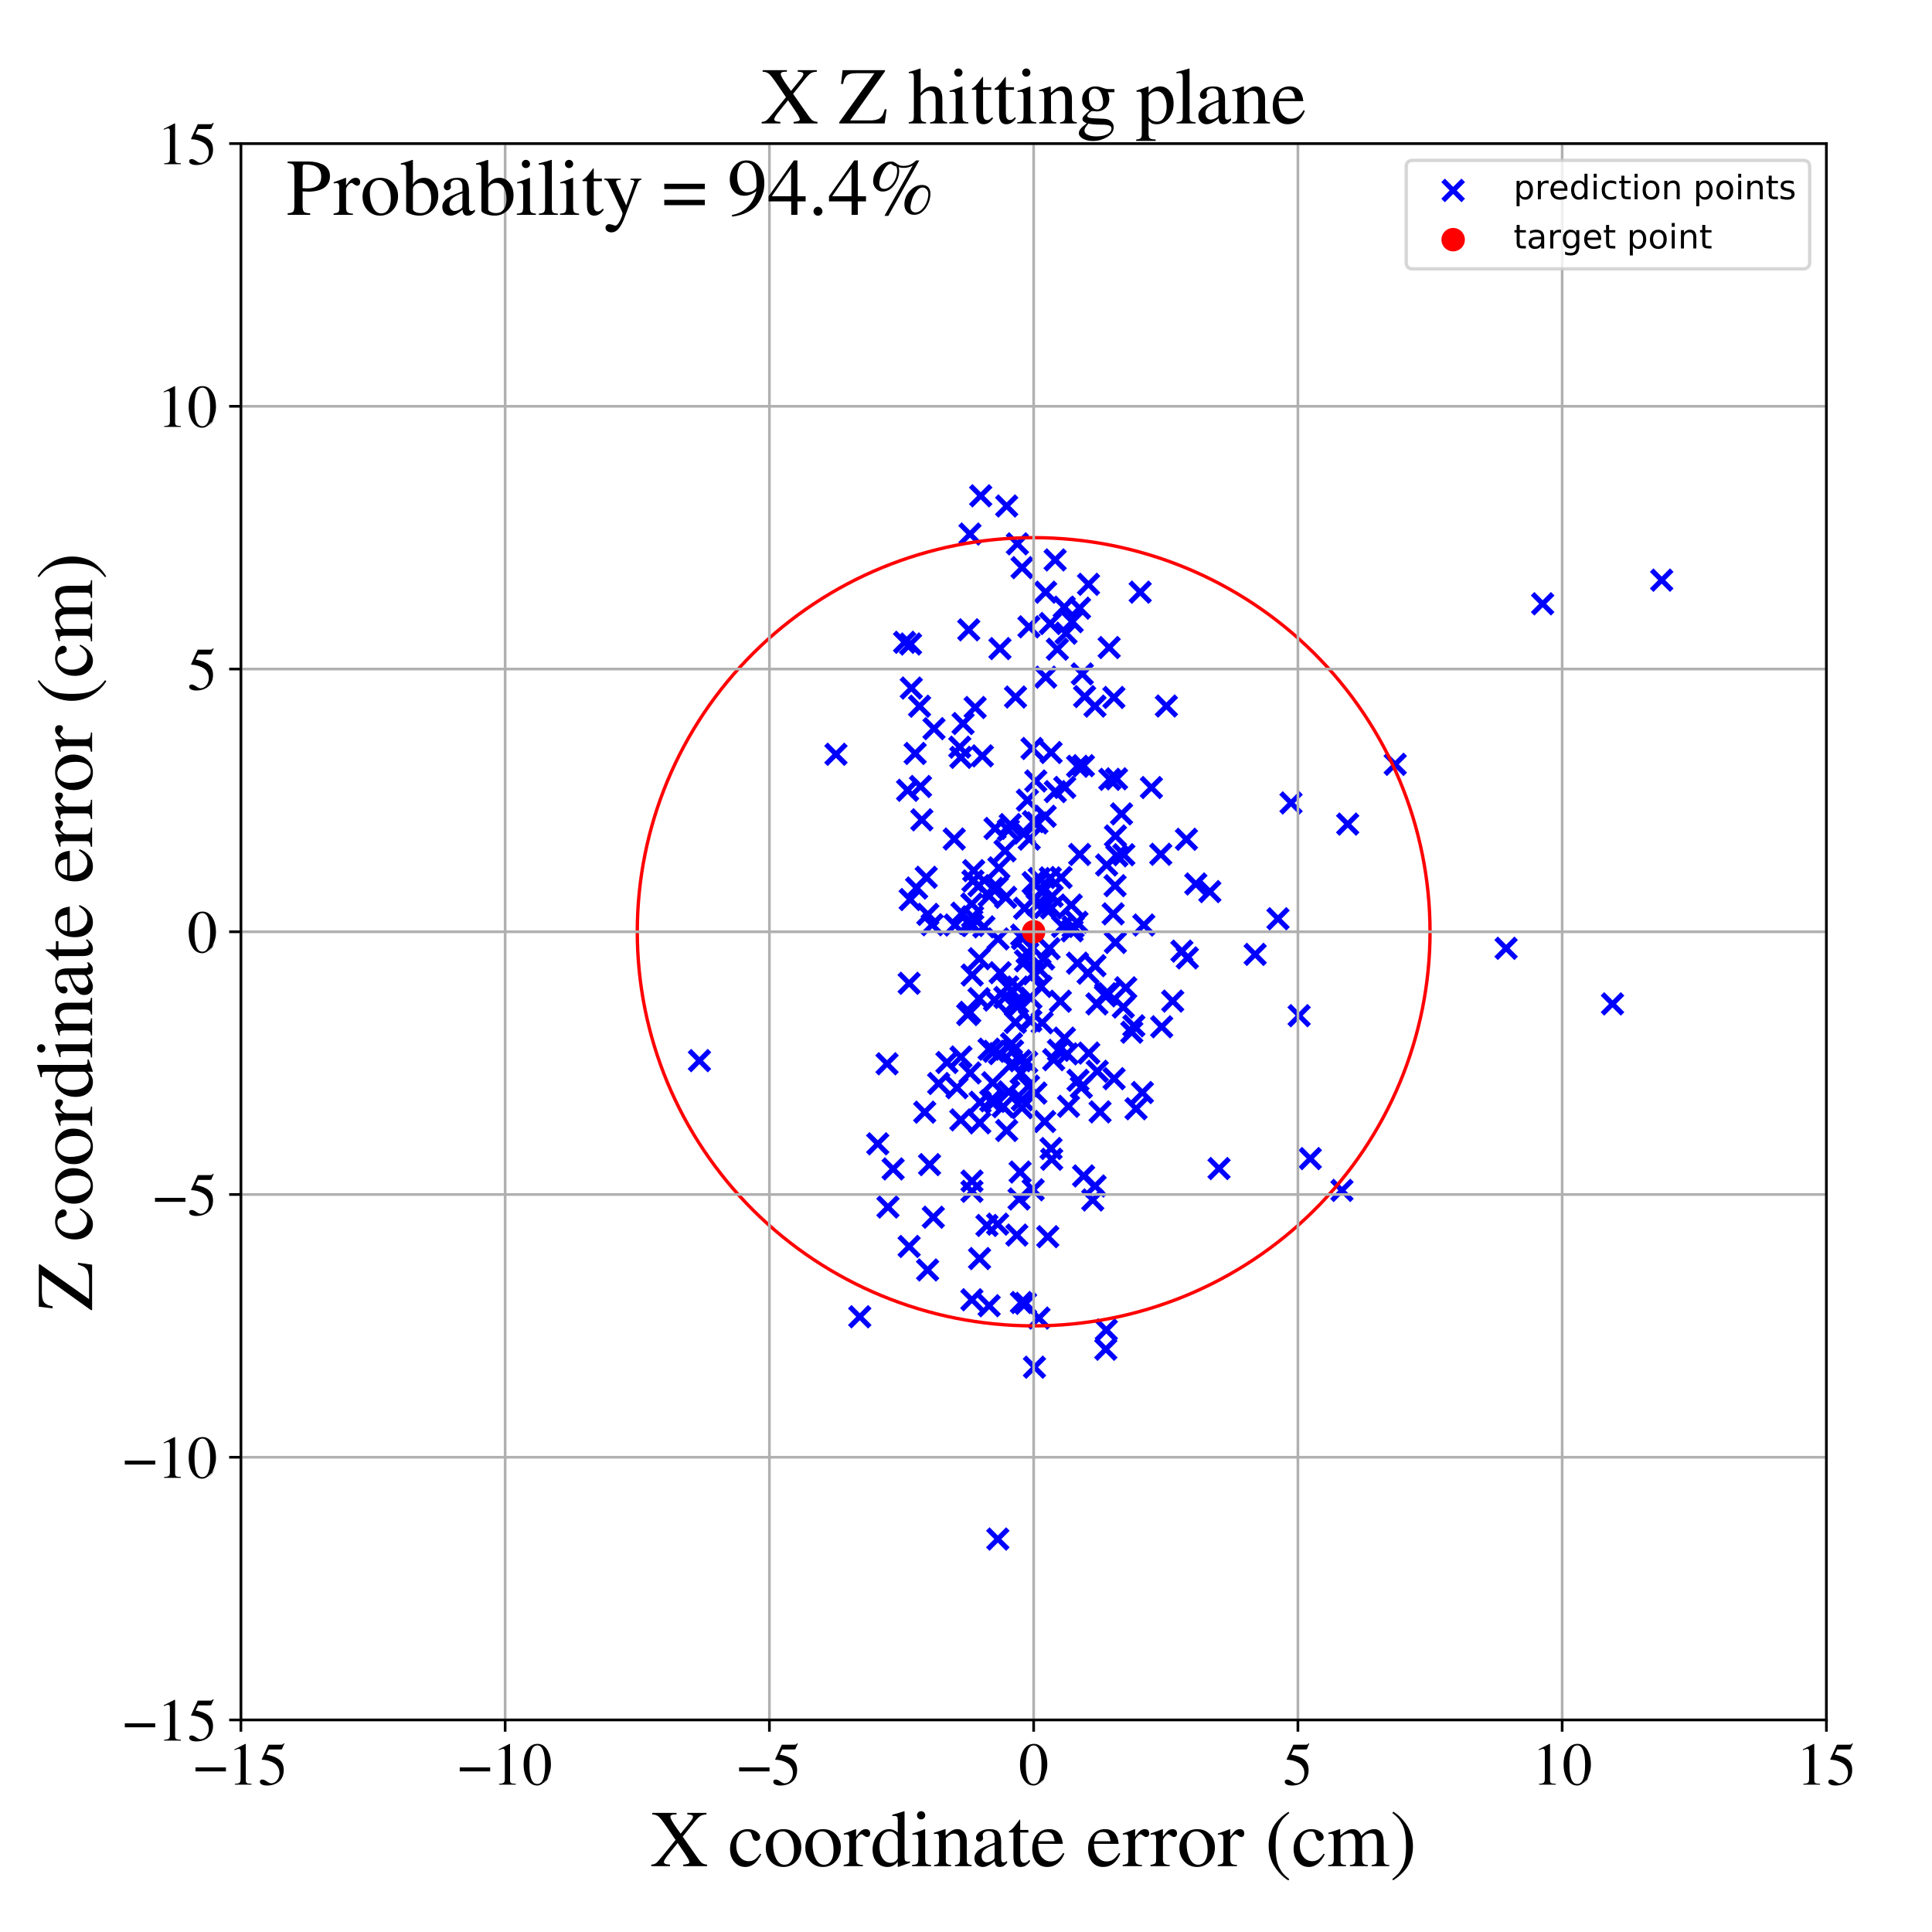 <?xml version="1.0" encoding="utf-8" standalone="no"?>
<!DOCTYPE svg PUBLIC "-//W3C//DTD SVG 1.1//EN"
  "http://www.w3.org/Graphics/SVG/1.1/DTD/svg11.dtd">
<!-- Created with matplotlib (https://matplotlib.org/) -->
<svg height="576pt" version="1.1" viewBox="0 0 576 576" width="576pt" xmlns="http://www.w3.org/2000/svg" xmlns:xlink="http://www.w3.org/1999/xlink">
 <defs>
  <style type="text/css">
*{stroke-linecap:butt;stroke-linejoin:round;}
  </style>
 </defs>
 <g id="figure_1">
  <g id="patch_1">
   <path d="M 0 576 
L 576 576 
L 576 0 
L 0 0 
z
" style="fill:#ffffff;"/>
  </g>
  <g id="axes_1">
   <g id="patch_2">
    <path d="M 71.822 512.784 
L 544.52 512.784 
L 544.52 42.802 
L 71.822 42.802 
z
" style="fill:#ffffff;"/>
   </g>
   <g id="PathCollection_1">
    <defs>
     <path d="M -3 3 
L 3 -3 
M -3 -3 
L 3 3 
" id="m64653c899e" style="stroke:#0000ff;stroke-width:1.5;"/>
    </defs>
    <g clip-path="url(#pfdbfa43b4c)">
     <use style="fill:#0000ff;stroke:#0000ff;stroke-width:1.5;" x="284.728" xlink:href="#m64653c899e" y="275.784"/>
     <use style="fill:#0000ff;stroke:#0000ff;stroke-width:1.5;" x="332.156" xlink:href="#m64653c899e" y="321.593"/>
     <use style="fill:#0000ff;stroke:#0000ff;stroke-width:1.5;" x="308.829" xlink:href="#m64653c899e" y="325.887"/>
     <use style="fill:#0000ff;stroke:#0000ff;stroke-width:1.5;" x="337.428" xlink:href="#m64653c899e" y="307.748"/>
     <use style="fill:#0000ff;stroke:#0000ff;stroke-width:1.5;" x="264.46" xlink:href="#m64653c899e" y="317.155"/>
     <use style="fill:#0000ff;stroke:#0000ff;stroke-width:1.5;" x="289.12" xlink:href="#m64653c899e" y="301.805"/>
     <use style="fill:#0000ff;stroke:#0000ff;stroke-width:1.5;" x="311.741" xlink:href="#m64653c899e" y="176.554"/>
     <use style="fill:#0000ff;stroke:#0000ff;stroke-width:1.5;" x="303.157" xlink:href="#m64653c899e" y="368.221"/>
     <use style="fill:#0000ff;stroke:#0000ff;stroke-width:1.5;" x="286.498" xlink:href="#m64653c899e" y="315.128"/>
     <use style="fill:#0000ff;stroke:#0000ff;stroke-width:1.5;" x="285.307" xlink:href="#m64653c899e" y="324.288"/>
     <use style="fill:#0000ff;stroke:#0000ff;stroke-width:1.5;" x="353.719" xlink:href="#m64653c899e" y="250.227"/>
     <use style="fill:#0000ff;stroke:#0000ff;stroke-width:1.5;" x="310.926" xlink:href="#m64653c899e" y="265.776"/>
     <use style="fill:#0000ff;stroke:#0000ff;stroke-width:1.5;" x="312.377" xlink:href="#m64653c899e" y="368.701"/>
     <use style="fill:#0000ff;stroke:#0000ff;stroke-width:1.5;" x="288.862" xlink:href="#m64653c899e" y="275.306"/>
     <use style="fill:#0000ff;stroke:#0000ff;stroke-width:1.5;" x="261.687" xlink:href="#m64653c899e" y="341.014"/>
     <use style="fill:#0000ff;stroke:#0000ff;stroke-width:1.5;" x="330.681" xlink:href="#m64653c899e" y="193.061"/>
     <use style="fill:#0000ff;stroke:#0000ff;stroke-width:1.5;" x="266.27" xlink:href="#m64653c899e" y="348.5"/>
     <use style="fill:#0000ff;stroke:#0000ff;stroke-width:1.5;" x="297.99" xlink:href="#m64653c899e" y="314.123"/>
     <use style="fill:#0000ff;stroke:#0000ff;stroke-width:1.5;" x="314.575" xlink:href="#m64653c899e" y="166.939"/>
     <use style="fill:#0000ff;stroke:#0000ff;stroke-width:1.5;" x="276.616" xlink:href="#m64653c899e" y="272.613"/>
     <use style="fill:#0000ff;stroke:#0000ff;stroke-width:1.5;" x="296.566" xlink:href="#m64653c899e" y="328.371"/>
     <use style="fill:#0000ff;stroke:#0000ff;stroke-width:1.5;" x="321.846" xlink:href="#m64653c899e" y="181.317"/>
     <use style="fill:#0000ff;stroke:#0000ff;stroke-width:1.5;" x="270.586" xlink:href="#m64653c899e" y="235.614"/>
     <use style="fill:#0000ff;stroke:#0000ff;stroke-width:1.5;" x="321.269" xlink:href="#m64653c899e" y="228.459"/>
     <use style="fill:#0000ff;stroke:#0000ff;stroke-width:1.5;" x="360.695" xlink:href="#m64653c899e" y="265.817"/>
     <use style="fill:#0000ff;stroke:#0000ff;stroke-width:1.5;" x="302.722" xlink:href="#m64653c899e" y="304.814"/>
     <use style="fill:#0000ff;stroke:#0000ff;stroke-width:1.5;" x="384.904" xlink:href="#m64653c899e" y="239.39"/>
     <use style="fill:#0000ff;stroke:#0000ff;stroke-width:1.5;" x="308.026" xlink:href="#m64653c899e" y="263.155"/>
     <use style="fill:#0000ff;stroke:#0000ff;stroke-width:1.5;" x="292.874" xlink:href="#m64653c899e" y="225.353"/>
     <use style="fill:#0000ff;stroke:#0000ff;stroke-width:1.5;" x="301.773" xlink:href="#m64653c899e" y="316.996"/>
     <use style="fill:#0000ff;stroke:#0000ff;stroke-width:1.5;" x="286.465" xlink:href="#m64653c899e" y="225.8"/>
     <use style="fill:#0000ff;stroke:#0000ff;stroke-width:1.5;" x="315.561" xlink:href="#m64653c899e" y="313.146"/>
     <use style="fill:#0000ff;stroke:#0000ff;stroke-width:1.5;" x="306.384" xlink:href="#m64653c899e" y="284.192"/>
     <use style="fill:#0000ff;stroke:#0000ff;stroke-width:1.5;" x="306.85" xlink:href="#m64653c899e" y="250.186"/>
     <use style="fill:#0000ff;stroke:#0000ff;stroke-width:1.5;" x="310.342" xlink:href="#m64653c899e" y="294.108"/>
     <use style="fill:#0000ff;stroke:#0000ff;stroke-width:1.5;" x="302.315" xlink:href="#m64653c899e" y="299.129"/>
     <use style="fill:#0000ff;stroke:#0000ff;stroke-width:1.5;" x="256.329" xlink:href="#m64653c899e" y="392.579"/>
     <use style="fill:#0000ff;stroke:#0000ff;stroke-width:1.5;" x="295.922" xlink:href="#m64653c899e" y="264.826"/>
     <use style="fill:#0000ff;stroke:#0000ff;stroke-width:1.5;" x="310.707" xlink:href="#m64653c899e" y="304.933"/>
     <use style="fill:#0000ff;stroke:#0000ff;stroke-width:1.5;" x="277.137" xlink:href="#m64653c899e" y="347.214"/>
     <use style="fill:#0000ff;stroke:#0000ff;stroke-width:1.5;" x="335.052" xlink:href="#m64653c899e" y="254.822"/>
     <use style="fill:#0000ff;stroke:#0000ff;stroke-width:1.5;" x="326.452" xlink:href="#m64653c899e" y="210.521"/>
     <use style="fill:#0000ff;stroke:#0000ff;stroke-width:1.5;" x="317.437" xlink:href="#m64653c899e" y="234.753"/>
     <use style="fill:#0000ff;stroke:#0000ff;stroke-width:1.5;" x="308.696" xlink:href="#m64653c899e" y="263.925"/>
     <use style="fill:#0000ff;stroke:#0000ff;stroke-width:1.5;" x="339.931" xlink:href="#m64653c899e" y="176.546"/>
     <use style="fill:#0000ff;stroke:#0000ff;stroke-width:1.5;" x="315.25" xlink:href="#m64653c899e" y="193.553"/>
     <use style="fill:#0000ff;stroke:#0000ff;stroke-width:1.5;" x="319.657" xlink:href="#m64653c899e" y="185.349"/>
     <use style="fill:#0000ff;stroke:#0000ff;stroke-width:1.5;" x="321.087" xlink:href="#m64653c899e" y="274.967"/>
     <use style="fill:#0000ff;stroke:#0000ff;stroke-width:1.5;" x="449.027" xlink:href="#m64653c899e" y="282.728"/>
     <use style="fill:#0000ff;stroke:#0000ff;stroke-width:1.5;" x="322.381" xlink:href="#m64653c899e" y="324.164"/>
     <use style="fill:#0000ff;stroke:#0000ff;stroke-width:1.5;" x="302.762" xlink:href="#m64653c899e" y="207.811"/>
     <use style="fill:#0000ff;stroke:#0000ff;stroke-width:1.5;" x="309.836" xlink:href="#m64653c899e" y="261.917"/>
     <use style="fill:#0000ff;stroke:#0000ff;stroke-width:1.5;" x="295.97" xlink:href="#m64653c899e" y="322.806"/>
     <use style="fill:#0000ff;stroke:#0000ff;stroke-width:1.5;" x="289.962" xlink:href="#m64653c899e" y="273.319"/>
     <use style="fill:#0000ff;stroke:#0000ff;stroke-width:1.5;" x="287.122" xlink:href="#m64653c899e" y="215.71"/>
     <use style="fill:#0000ff;stroke:#0000ff;stroke-width:1.5;" x="275.694" xlink:href="#m64653c899e" y="331.578"/>
     <use style="fill:#0000ff;stroke:#0000ff;stroke-width:1.5;" x="271.467" xlink:href="#m64653c899e" y="192.003"/>
     <use style="fill:#0000ff;stroke:#0000ff;stroke-width:1.5;" x="300.636" xlink:href="#m64653c899e" y="247.485"/>
     <use style="fill:#0000ff;stroke:#0000ff;stroke-width:1.5;" x="294.894" xlink:href="#m64653c899e" y="267.117"/>
     <use style="fill:#0000ff;stroke:#0000ff;stroke-width:1.5;" x="291.877" xlink:href="#m64653c899e" y="297.743"/>
     <use style="fill:#0000ff;stroke:#0000ff;stroke-width:1.5;" x="341.01" xlink:href="#m64653c899e" y="275.782"/>
     <use style="fill:#0000ff;stroke:#0000ff;stroke-width:1.5;" x="401.796" xlink:href="#m64653c899e" y="245.693"/>
     <use style="fill:#0000ff;stroke:#0000ff;stroke-width:1.5;" x="321.385" xlink:href="#m64653c899e" y="322.077"/>
     <use style="fill:#0000ff;stroke:#0000ff;stroke-width:1.5;" x="286.46" xlink:href="#m64653c899e" y="333.877"/>
     <use style="fill:#0000ff;stroke:#0000ff;stroke-width:1.5;" x="289.785" xlink:href="#m64653c899e" y="352.121"/>
     <use style="fill:#0000ff;stroke:#0000ff;stroke-width:1.5;" x="304.166" xlink:href="#m64653c899e" y="316.244"/>
     <use style="fill:#0000ff;stroke:#0000ff;stroke-width:1.5;" x="338.042" xlink:href="#m64653c899e" y="305.829"/>
     <use style="fill:#0000ff;stroke:#0000ff;stroke-width:1.5;" x="311.607" xlink:href="#m64653c899e" y="243.362"/>
     <use style="fill:#0000ff;stroke:#0000ff;stroke-width:1.5;" x="312.766" xlink:href="#m64653c899e" y="282.824"/>
     <use style="fill:#0000ff;stroke:#0000ff;stroke-width:1.5;" x="322.668" xlink:href="#m64653c899e" y="200.925"/>
     <use style="fill:#0000ff;stroke:#0000ff;stroke-width:1.5;" x="308.413" xlink:href="#m64653c899e" y="407.609"/>
     <use style="fill:#0000ff;stroke:#0000ff;stroke-width:1.5;" x="272.837" xlink:href="#m64653c899e" y="224.629"/>
     <use style="fill:#0000ff;stroke:#0000ff;stroke-width:1.5;" x="314.632" xlink:href="#m64653c899e" y="236.006"/>
     <use style="fill:#0000ff;stroke:#0000ff;stroke-width:1.5;" x="294.235" xlink:href="#m64653c899e" y="365.354"/>
     <use style="fill:#0000ff;stroke:#0000ff;stroke-width:1.5;" x="329.926" xlink:href="#m64653c899e" y="257.885"/>
     <use style="fill:#0000ff;stroke:#0000ff;stroke-width:1.5;" x="330.492" xlink:href="#m64653c899e" y="296.223"/>
     <use style="fill:#0000ff;stroke:#0000ff;stroke-width:1.5;" x="277.914" xlink:href="#m64653c899e" y="275.696"/>
     <use style="fill:#0000ff;stroke:#0000ff;stroke-width:1.5;" x="308.364" xlink:href="#m64653c899e" y="267.814"/>
     <use style="fill:#0000ff;stroke:#0000ff;stroke-width:1.5;" x="292.106" xlink:href="#m64653c899e" y="334.765"/>
     <use style="fill:#0000ff;stroke:#0000ff;stroke-width:1.5;" x="349.626" xlink:href="#m64653c899e" y="298.463"/>
     <use style="fill:#0000ff;stroke:#0000ff;stroke-width:1.5;" x="292.193" xlink:href="#m64653c899e" y="328.627"/>
     <use style="fill:#0000ff;stroke:#0000ff;stroke-width:1.5;" x="309.75" xlink:href="#m64653c899e" y="392.961"/>
     <use style="fill:#0000ff;stroke:#0000ff;stroke-width:1.5;" x="304.512" xlink:href="#m64653c899e" y="388.327"/>
     <use style="fill:#0000ff;stroke:#0000ff;stroke-width:1.5;" x="340.588" xlink:href="#m64653c899e" y="325.719"/>
     <use style="fill:#0000ff;stroke:#0000ff;stroke-width:1.5;" x="415.963" xlink:href="#m64653c899e" y="227.874"/>
     <use style="fill:#0000ff;stroke:#0000ff;stroke-width:1.5;" x="297.809" xlink:href="#m64653c899e" y="258.737"/>
     <use style="fill:#0000ff;stroke:#0000ff;stroke-width:1.5;" x="288.82" xlink:href="#m64653c899e" y="187.77"/>
     <use style="fill:#0000ff;stroke:#0000ff;stroke-width:1.5;" x="390.646" xlink:href="#m64653c899e" y="345.416"/>
     <use style="fill:#0000ff;stroke:#0000ff;stroke-width:1.5;" x="297.338" xlink:href="#m64653c899e" y="264.521"/>
     <use style="fill:#0000ff;stroke:#0000ff;stroke-width:1.5;" x="301.197" xlink:href="#m64653c899e" y="245.839"/>
     <use style="fill:#0000ff;stroke:#0000ff;stroke-width:1.5;" x="324.399" xlink:href="#m64653c899e" y="290.152"/>
     <use style="fill:#0000ff;stroke:#0000ff;stroke-width:1.5;" x="292.385" xlink:href="#m64653c899e" y="147.819"/>
     <use style="fill:#0000ff;stroke:#0000ff;stroke-width:1.5;" x="308.127" xlink:href="#m64653c899e" y="290.348"/>
     <use style="fill:#0000ff;stroke:#0000ff;stroke-width:1.5;" x="301.887" xlink:href="#m64653c899e" y="313.336"/>
     <use style="fill:#0000ff;stroke:#0000ff;stroke-width:1.5;" x="290.729" xlink:href="#m64653c899e" y="210.931"/>
     <use style="fill:#0000ff;stroke:#0000ff;stroke-width:1.5;" x="352.36" xlink:href="#m64653c899e" y="283.568"/>
     <use style="fill:#0000ff;stroke:#0000ff;stroke-width:1.5;" x="291.965" xlink:href="#m64653c899e" y="285.829"/>
     <use style="fill:#0000ff;stroke:#0000ff;stroke-width:1.5;" x="310.062" xlink:href="#m64653c899e" y="289.199"/>
     <use style="fill:#0000ff;stroke:#0000ff;stroke-width:1.5;" x="306.316" xlink:href="#m64653c899e" y="238.57"/>
     <use style="fill:#0000ff;stroke:#0000ff;stroke-width:1.5;" x="286.807" xlink:href="#m64653c899e" y="272.25"/>
     <use style="fill:#0000ff;stroke:#0000ff;stroke-width:1.5;" x="306.101" xlink:href="#m64653c899e" y="316.663"/>
     <use style="fill:#0000ff;stroke:#0000ff;stroke-width:1.5;" x="323.359" xlink:href="#m64653c899e" y="207.68"/>
     <use style="fill:#0000ff;stroke:#0000ff;stroke-width:1.5;" x="303.333" xlink:href="#m64653c899e" y="300.122"/>
     <use style="fill:#0000ff;stroke:#0000ff;stroke-width:1.5;" x="317.287" xlink:href="#m64653c899e" y="181.02"/>
     <use style="fill:#0000ff;stroke:#0000ff;stroke-width:1.5;" x="308.803" xlink:href="#m64653c899e" y="232.841"/>
     <use style="fill:#0000ff;stroke:#0000ff;stroke-width:1.5;" x="294.875" xlink:href="#m64653c899e" y="312.794"/>
     <use style="fill:#0000ff;stroke:#0000ff;stroke-width:1.5;" x="278.256" xlink:href="#m64653c899e" y="362.902"/>
     <use style="fill:#0000ff;stroke:#0000ff;stroke-width:1.5;" x="308.11" xlink:href="#m64653c899e" y="244.969"/>
     <use style="fill:#0000ff;stroke:#0000ff;stroke-width:1.5;" x="318.155" xlink:href="#m64653c899e" y="314.2"/>
     <use style="fill:#0000ff;stroke:#0000ff;stroke-width:1.5;" x="321.23" xlink:href="#m64653c899e" y="287.155"/>
     <use style="fill:#0000ff;stroke:#0000ff;stroke-width:1.5;" x="327.966" xlink:href="#m64653c899e" y="331.493"/>
     <use style="fill:#0000ff;stroke:#0000ff;stroke-width:1.5;" x="317.342" xlink:href="#m64653c899e" y="309.504"/>
     <use style="fill:#0000ff;stroke:#0000ff;stroke-width:1.5;" x="269.69" xlink:href="#m64653c899e" y="191.493"/>
     <use style="fill:#0000ff;stroke:#0000ff;stroke-width:1.5;" x="294.899" xlink:href="#m64653c899e" y="389.282"/>
     <use style="fill:#0000ff;stroke:#0000ff;stroke-width:1.5;" x="208.53" xlink:href="#m64653c899e" y="316.21"/>
     <use style="fill:#0000ff;stroke:#0000ff;stroke-width:1.5;" x="274.434" xlink:href="#m64653c899e" y="234.48"/>
     <use style="fill:#0000ff;stroke:#0000ff;stroke-width:1.5;" x="353.993" xlink:href="#m64653c899e" y="285.586"/>
     <use style="fill:#0000ff;stroke:#0000ff;stroke-width:1.5;" x="297.426" xlink:href="#m64653c899e" y="364.96"/>
     <use style="fill:#0000ff;stroke:#0000ff;stroke-width:1.5;" x="290.297" xlink:href="#m64653c899e" y="259.565"/>
     <use style="fill:#0000ff;stroke:#0000ff;stroke-width:1.5;" x="307.68" xlink:href="#m64653c899e" y="223.15"/>
     <use style="fill:#0000ff;stroke:#0000ff;stroke-width:1.5;" x="316.802" xlink:href="#m64653c899e" y="276.215"/>
     <use style="fill:#0000ff;stroke:#0000ff;stroke-width:1.5;" x="332.442" xlink:href="#m64653c899e" y="264.057"/>
     <use style="fill:#0000ff;stroke:#0000ff;stroke-width:1.5;" x="289.846" xlink:href="#m64653c899e" y="290.695"/>
     <use style="fill:#0000ff;stroke:#0000ff;stroke-width:1.5;" x="325.79" xlink:href="#m64653c899e" y="357.758"/>
     <use style="fill:#0000ff;stroke:#0000ff;stroke-width:1.5;" x="290.056" xlink:href="#m64653c899e" y="262.654"/>
     <use style="fill:#0000ff;stroke:#0000ff;stroke-width:1.5;" x="293.335" xlink:href="#m64653c899e" y="276.334"/>
     <use style="fill:#0000ff;stroke:#0000ff;stroke-width:1.5;" x="289.773" xlink:href="#m64653c899e" y="355.184"/>
     <use style="fill:#0000ff;stroke:#0000ff;stroke-width:1.5;" x="274.155" xlink:href="#m64653c899e" y="210.55"/>
     <use style="fill:#0000ff;stroke:#0000ff;stroke-width:1.5;" x="313.549" xlink:href="#m64653c899e" y="345.621"/>
     <use style="fill:#0000ff;stroke:#0000ff;stroke-width:1.5;" x="299.579" xlink:href="#m64653c899e" y="297.383"/>
     <use style="fill:#0000ff;stroke:#0000ff;stroke-width:1.5;" x="319.642" xlink:href="#m64653c899e" y="277.517"/>
     <use style="fill:#0000ff;stroke:#0000ff;stroke-width:1.5;" x="313.683" xlink:href="#m64653c899e" y="267.194"/>
     <use style="fill:#0000ff;stroke:#0000ff;stroke-width:1.5;" x="289.211" xlink:href="#m64653c899e" y="319.881"/>
     <use style="fill:#0000ff;stroke:#0000ff;stroke-width:1.5;" x="304.685" xlink:href="#m64653c899e" y="330.252"/>
     <use style="fill:#0000ff;stroke:#0000ff;stroke-width:1.5;" x="318.564" xlink:href="#m64653c899e" y="329.836"/>
     <use style="fill:#0000ff;stroke:#0000ff;stroke-width:1.5;" x="329.676" xlink:href="#m64653c899e" y="402.253"/>
     <use style="fill:#0000ff;stroke:#0000ff;stroke-width:1.5;" x="271.047" xlink:href="#m64653c899e" y="371.616"/>
     <use style="fill:#0000ff;stroke:#0000ff;stroke-width:1.5;" x="276.143" xlink:href="#m64653c899e" y="261.551"/>
     <use style="fill:#0000ff;stroke:#0000ff;stroke-width:1.5;" x="495.417" xlink:href="#m64653c899e" y="172.967"/>
     <use style="fill:#0000ff;stroke:#0000ff;stroke-width:1.5;" x="274.831" xlink:href="#m64653c899e" y="244.422"/>
     <use style="fill:#0000ff;stroke:#0000ff;stroke-width:1.5;" x="335.624" xlink:href="#m64653c899e" y="294.497"/>
     <use style="fill:#0000ff;stroke:#0000ff;stroke-width:1.5;" x="327.135" xlink:href="#m64653c899e" y="319.386"/>
     <use style="fill:#0000ff;stroke:#0000ff;stroke-width:1.5;" x="313.442" xlink:href="#m64653c899e" y="270.684"/>
     <use style="fill:#0000ff;stroke:#0000ff;stroke-width:1.5;" x="329.665" xlink:href="#m64653c899e" y="296.284"/>
     <use style="fill:#0000ff;stroke:#0000ff;stroke-width:1.5;" x="343.273" xlink:href="#m64653c899e" y="234.8"/>
     <use style="fill:#0000ff;stroke:#0000ff;stroke-width:1.5;" x="299.636" xlink:href="#m64653c899e" y="253.656"/>
     <use style="fill:#0000ff;stroke:#0000ff;stroke-width:1.5;" x="306.948" xlink:href="#m64653c899e" y="304.171"/>
     <use style="fill:#0000ff;stroke:#0000ff;stroke-width:1.5;" x="249.229" xlink:href="#m64653c899e" y="224.878"/>
     <use style="fill:#0000ff;stroke:#0000ff;stroke-width:1.5;" x="313.361" xlink:href="#m64653c899e" y="342.412"/>
     <use style="fill:#0000ff;stroke:#0000ff;stroke-width:1.5;" x="289.748" xlink:href="#m64653c899e" y="387.505"/>
     <use style="fill:#0000ff;stroke:#0000ff;stroke-width:1.5;" x="300.128" xlink:href="#m64653c899e" y="150.855"/>
     <use style="fill:#0000ff;stroke:#0000ff;stroke-width:1.5;" x="305.763" xlink:href="#m64653c899e" y="388.584"/>
     <use style="fill:#0000ff;stroke:#0000ff;stroke-width:1.5;" x="306.762" xlink:href="#m64653c899e" y="186.881"/>
     <use style="fill:#0000ff;stroke:#0000ff;stroke-width:1.5;" x="271.355" xlink:href="#m64653c899e" y="268.187"/>
     <use style="fill:#0000ff;stroke:#0000ff;stroke-width:1.5;" x="308.024" xlink:href="#m64653c899e" y="354.729"/>
     <use style="fill:#0000ff;stroke:#0000ff;stroke-width:1.5;" x="300.449" xlink:href="#m64653c899e" y="294.229"/>
     <use style="fill:#0000ff;stroke:#0000ff;stroke-width:1.5;" x="300.752" xlink:href="#m64653c899e" y="325.517"/>
     <use style="fill:#0000ff;stroke:#0000ff;stroke-width:1.5;" x="329.832" xlink:href="#m64653c899e" y="396.525"/>
     <use style="fill:#0000ff;stroke:#0000ff;stroke-width:1.5;" x="321.884" xlink:href="#m64653c899e" y="254.75"/>
     <use style="fill:#0000ff;stroke:#0000ff;stroke-width:1.5;" x="279.845" xlink:href="#m64653c899e" y="323.027"/>
     <use style="fill:#0000ff;stroke:#0000ff;stroke-width:1.5;" x="291.857" xlink:href="#m64653c899e" y="264.043"/>
     <use style="fill:#0000ff;stroke:#0000ff;stroke-width:1.5;" x="316.133" xlink:href="#m64653c899e" y="298.502"/>
     <use style="fill:#0000ff;stroke:#0000ff;stroke-width:1.5;" x="303.379" xlink:href="#m64653c899e" y="294.277"/>
     <use style="fill:#0000ff;stroke:#0000ff;stroke-width:1.5;" x="271.057" xlink:href="#m64653c899e" y="293.158"/>
     <use style="fill:#0000ff;stroke:#0000ff;stroke-width:1.5;" x="319.914" xlink:href="#m64653c899e" y="276.352"/>
     <use style="fill:#0000ff;stroke:#0000ff;stroke-width:1.5;" x="319.373" xlink:href="#m64653c899e" y="269.825"/>
     <use style="fill:#0000ff;stroke:#0000ff;stroke-width:1.5;" x="296.335" xlink:href="#m64653c899e" y="313.429"/>
     <use style="fill:#0000ff;stroke:#0000ff;stroke-width:1.5;" x="304.431" xlink:href="#m64653c899e" y="319.896"/>
     <use style="fill:#0000ff;stroke:#0000ff;stroke-width:1.5;" x="303.36" xlink:href="#m64653c899e" y="298.986"/>
     <use style="fill:#0000ff;stroke:#0000ff;stroke-width:1.5;" x="303.818" xlink:href="#m64653c899e" y="357.469"/>
     <use style="fill:#0000ff;stroke:#0000ff;stroke-width:1.5;" x="324.599" xlink:href="#m64653c899e" y="313.964"/>
     <use style="fill:#0000ff;stroke:#0000ff;stroke-width:1.5;" x="282.319" xlink:href="#m64653c899e" y="316.768"/>
     <use style="fill:#0000ff;stroke:#0000ff;stroke-width:1.5;" x="400.087" xlink:href="#m64653c899e" y="354.901"/>
     <use style="fill:#0000ff;stroke:#0000ff;stroke-width:1.5;" x="299.82" xlink:href="#m64653c899e" y="267.533"/>
     <use style="fill:#0000ff;stroke:#0000ff;stroke-width:1.5;" x="271.692" xlink:href="#m64653c899e" y="205.137"/>
     <use style="fill:#0000ff;stroke:#0000ff;stroke-width:1.5;" x="334.373" xlink:href="#m64653c899e" y="242.65"/>
     <use style="fill:#0000ff;stroke:#0000ff;stroke-width:1.5;" x="289.729" xlink:href="#m64653c899e" y="269.512"/>
     <use style="fill:#0000ff;stroke:#0000ff;stroke-width:1.5;" x="304.782" xlink:href="#m64653c899e" y="327.907"/>
     <use style="fill:#0000ff;stroke:#0000ff;stroke-width:1.5;" x="332.539" xlink:href="#m64653c899e" y="280.984"/>
     <use style="fill:#0000ff;stroke:#0000ff;stroke-width:1.5;" x="284.491" xlink:href="#m64653c899e" y="250.144"/>
     <use style="fill:#0000ff;stroke:#0000ff;stroke-width:1.5;" x="304.135" xlink:href="#m64653c899e" y="349.432"/>
     <use style="fill:#0000ff;stroke:#0000ff;stroke-width:1.5;" x="307.35" xlink:href="#m64653c899e" y="297.574"/>
     <use style="fill:#0000ff;stroke:#0000ff;stroke-width:1.5;" x="276.554" xlink:href="#m64653c899e" y="378.622"/>
     <use style="fill:#0000ff;stroke:#0000ff;stroke-width:1.5;" x="301.569" xlink:href="#m64653c899e" y="311.165"/>
     <use style="fill:#0000ff;stroke:#0000ff;stroke-width:1.5;" x="334.894" xlink:href="#m64653c899e" y="300.246"/>
     <use style="fill:#0000ff;stroke:#0000ff;stroke-width:1.5;" x="314.145" xlink:href="#m64653c899e" y="315.932"/>
     <use style="fill:#0000ff;stroke:#0000ff;stroke-width:1.5;" x="295.362" xlink:href="#m64653c899e" y="328.201"/>
     <use style="fill:#0000ff;stroke:#0000ff;stroke-width:1.5;" x="309.235" xlink:href="#m64653c899e" y="269.774"/>
     <use style="fill:#0000ff;stroke:#0000ff;stroke-width:1.5;" x="330.869" xlink:href="#m64653c899e" y="232.348"/>
     <use style="fill:#0000ff;stroke:#0000ff;stroke-width:1.5;" x="292.041" xlink:href="#m64653c899e" y="375.221"/>
     <use style="fill:#0000ff;stroke:#0000ff;stroke-width:1.5;" x="306.252" xlink:href="#m64653c899e" y="283.987"/>
     <use style="fill:#0000ff;stroke:#0000ff;stroke-width:1.5;" x="309.146" xlink:href="#m64653c899e" y="245.354"/>
     <use style="fill:#0000ff;stroke:#0000ff;stroke-width:1.5;" x="305.47" xlink:href="#m64653c899e" y="270.804"/>
     <use style="fill:#0000ff;stroke:#0000ff;stroke-width:1.5;" x="326.448" xlink:href="#m64653c899e" y="287.902"/>
     <use style="fill:#0000ff;stroke:#0000ff;stroke-width:1.5;" x="327.035" xlink:href="#m64653c899e" y="299.305"/>
     <use style="fill:#0000ff;stroke:#0000ff;stroke-width:1.5;" x="323.055" xlink:href="#m64653c899e" y="350.585"/>
     <use style="fill:#0000ff;stroke:#0000ff;stroke-width:1.5;" x="331.872" xlink:href="#m64653c899e" y="272.457"/>
     <use style="fill:#0000ff;stroke:#0000ff;stroke-width:1.5;" x="313.132" xlink:href="#m64653c899e" y="261.726"/>
     <use style="fill:#0000ff;stroke:#0000ff;stroke-width:1.5;" x="381.01" xlink:href="#m64653c899e" y="273.919"/>
     <use style="fill:#0000ff;stroke:#0000ff;stroke-width:1.5;" x="297.569" xlink:href="#m64653c899e" y="279.926"/>
     <use style="fill:#0000ff;stroke:#0000ff;stroke-width:1.5;" x="306.657" xlink:href="#m64653c899e" y="323.809"/>
     <use style="fill:#0000ff;stroke:#0000ff;stroke-width:1.5;" x="338.698" xlink:href="#m64653c899e" y="330.561"/>
     <use style="fill:#0000ff;stroke:#0000ff;stroke-width:1.5;" x="286.14" xlink:href="#m64653c899e" y="222.757"/>
     <use style="fill:#0000ff;stroke:#0000ff;stroke-width:1.5;" x="298.173" xlink:href="#m64653c899e" y="290.003"/>
     <use style="fill:#0000ff;stroke:#0000ff;stroke-width:1.5;" x="346.063" xlink:href="#m64653c899e" y="254.69"/>
     <use style="fill:#0000ff;stroke:#0000ff;stroke-width:1.5;" x="311.755" xlink:href="#m64653c899e" y="201.887"/>
     <use style="fill:#0000ff;stroke:#0000ff;stroke-width:1.5;" x="305.741" xlink:href="#m64653c899e" y="286.458"/>
     <use style="fill:#0000ff;stroke:#0000ff;stroke-width:1.5;" x="299.087" xlink:href="#m64653c899e" y="329.937"/>
     <use style="fill:#0000ff;stroke:#0000ff;stroke-width:1.5;" x="316.346" xlink:href="#m64653c899e" y="261.615"/>
     <use style="fill:#0000ff;stroke:#0000ff;stroke-width:1.5;" x="332.091" xlink:href="#m64653c899e" y="207.937"/>
     <use style="fill:#0000ff;stroke:#0000ff;stroke-width:1.5;" x="329.547" xlink:href="#m64653c899e" y="296.913"/>
     <use style="fill:#0000ff;stroke:#0000ff;stroke-width:1.5;" x="303.326" xlink:href="#m64653c899e" y="162.138"/>
     <use style="fill:#0000ff;stroke:#0000ff;stroke-width:1.5;" x="264.731" xlink:href="#m64653c899e" y="359.861"/>
     <use style="fill:#0000ff;stroke:#0000ff;stroke-width:1.5;" x="296.657" xlink:href="#m64653c899e" y="246.985"/>
     <use style="fill:#0000ff;stroke:#0000ff;stroke-width:1.5;" x="459.92" xlink:href="#m64653c899e" y="180.013"/>
     <use style="fill:#0000ff;stroke:#0000ff;stroke-width:1.5;" x="304.599" xlink:href="#m64653c899e" y="278.797"/>
     <use style="fill:#0000ff;stroke:#0000ff;stroke-width:1.5;" x="290.025" xlink:href="#m64653c899e" y="275.921"/>
     <use style="fill:#0000ff;stroke:#0000ff;stroke-width:1.5;" x="273.276" xlink:href="#m64653c899e" y="264.761"/>
     <use style="fill:#0000ff;stroke:#0000ff;stroke-width:1.5;" x="374.206" xlink:href="#m64653c899e" y="284.536"/>
     <use style="fill:#0000ff;stroke:#0000ff;stroke-width:1.5;" x="298.121" xlink:href="#m64653c899e" y="193.369"/>
     <use style="fill:#0000ff;stroke:#0000ff;stroke-width:1.5;" x="356.516" xlink:href="#m64653c899e" y="263.544"/>
     <use style="fill:#0000ff;stroke:#0000ff;stroke-width:1.5;" x="313.131" xlink:href="#m64653c899e" y="185.892"/>
     <use style="fill:#0000ff;stroke:#0000ff;stroke-width:1.5;" x="307.321" xlink:href="#m64653c899e" y="304.379"/>
     <use style="fill:#0000ff;stroke:#0000ff;stroke-width:1.5;" x="311.453" xlink:href="#m64653c899e" y="270.521"/>
     <use style="fill:#0000ff;stroke:#0000ff;stroke-width:1.5;" x="317.832" xlink:href="#m64653c899e" y="188.775"/>
     <use style="fill:#0000ff;stroke:#0000ff;stroke-width:1.5;" x="297.488" xlink:href="#m64653c899e" y="458.853"/>
     <use style="fill:#0000ff;stroke:#0000ff;stroke-width:1.5;" x="304.712" xlink:href="#m64653c899e" y="169.23"/>
     <use style="fill:#0000ff;stroke:#0000ff;stroke-width:1.5;" x="347.736" xlink:href="#m64653c899e" y="210.49"/>
     <use style="fill:#0000ff;stroke:#0000ff;stroke-width:1.5;" x="311.148" xlink:href="#m64653c899e" y="285.905"/>
     <use style="fill:#0000ff;stroke:#0000ff;stroke-width:1.5;" x="289.187" xlink:href="#m64653c899e" y="159.223"/>
     <use style="fill:#0000ff;stroke:#0000ff;stroke-width:1.5;" x="300.13" xlink:href="#m64653c899e" y="337.041"/>
     <use style="fill:#0000ff;stroke:#0000ff;stroke-width:1.5;" x="387.322" xlink:href="#m64653c899e" y="302.808"/>
     <use style="fill:#0000ff;stroke:#0000ff;stroke-width:1.5;" x="296.497" xlink:href="#m64653c899e" y="298.157"/>
     <use style="fill:#0000ff;stroke:#0000ff;stroke-width:1.5;" x="278.46" xlink:href="#m64653c899e" y="217.238"/>
     <use style="fill:#0000ff;stroke:#0000ff;stroke-width:1.5;" x="324.526" xlink:href="#m64653c899e" y="174.209"/>
     <use style="fill:#0000ff;stroke:#0000ff;stroke-width:1.5;" x="480.75" xlink:href="#m64653c899e" y="299.301"/>
     <use style="fill:#0000ff;stroke:#0000ff;stroke-width:1.5;" x="288.503" xlink:href="#m64653c899e" y="302.474"/>
     <use style="fill:#0000ff;stroke:#0000ff;stroke-width:1.5;" x="332.553" xlink:href="#m64653c899e" y="249.228"/>
     <use style="fill:#0000ff;stroke:#0000ff;stroke-width:1.5;" x="332.978" xlink:href="#m64653c899e" y="255.141"/>
     <use style="fill:#0000ff;stroke:#0000ff;stroke-width:1.5;" x="326.495" xlink:href="#m64653c899e" y="353.579"/>
     <use style="fill:#0000ff;stroke:#0000ff;stroke-width:1.5;" x="363.444" xlink:href="#m64653c899e" y="348.388"/>
     <use style="fill:#0000ff;stroke:#0000ff;stroke-width:1.5;" x="332.875" xlink:href="#m64653c899e" y="232.195"/>
     <use style="fill:#0000ff;stroke:#0000ff;stroke-width:1.5;" x="305.391" xlink:href="#m64653c899e" y="248.348"/>
     <use style="fill:#0000ff;stroke:#0000ff;stroke-width:1.5;" x="311.456" xlink:href="#m64653c899e" y="334.361"/>
     <use style="fill:#0000ff;stroke:#0000ff;stroke-width:1.5;" x="346.342" xlink:href="#m64653c899e" y="306.127"/>
     <use style="fill:#0000ff;stroke:#0000ff;stroke-width:1.5;" x="304.844" xlink:href="#m64653c899e" y="279.836"/>
     <use style="fill:#0000ff;stroke:#0000ff;stroke-width:1.5;" x="323.005" xlink:href="#m64653c899e" y="228.276"/>
     <use style="fill:#0000ff;stroke:#0000ff;stroke-width:1.5;" x="313.377" xlink:href="#m64653c899e" y="224.355"/>
    </g>
   </g>
   <g id="PathCollection_2">
    <defs>
     <path d="M 0 3 
C 0.796 3 1.559 2.684 2.121 2.121 
C 2.684 1.559 3 0.796 3 0 
C 3 -0.796 2.684 -1.559 2.121 -2.121 
C 1.559 -2.684 0.796 -3 0 -3 
C -0.796 -3 -1.559 -2.684 -2.121 -2.121 
C -2.684 -1.559 -3 -0.796 -3 0 
C -3 0.796 -2.684 1.559 -2.121 2.121 
C -1.559 2.684 -0.796 3 0 3 
z
" id="mc45316568f" style="stroke:#ff0000;"/>
    </defs>
    <g clip-path="url(#pfdbfa43b4c)">
     <use style="fill:#ff0000;stroke:#ff0000;" x="308.171" xlink:href="#mc45316568f" y="277.793"/>
    </g>
   </g>
   <g id="patch_3">
    <path clip-path="url(#pfdbfa43b4c)" d="M 308.171 395.288 
C 339.511 395.288 369.572 382.908 391.733 360.875 
C 413.894 338.841 426.346 308.953 426.346 277.793 
C 426.346 246.633 413.894 216.745 391.733 194.711 
C 369.572 172.677 339.511 160.297 308.171 160.297 
C 276.831 160.297 246.77 172.677 224.609 194.711 
C 202.448 216.745 189.997 246.633 189.997 277.793 
C 189.997 308.953 202.448 338.841 224.609 360.875 
C 246.77 382.908 276.831 395.288 308.171 395.288 
z
" style="fill:none;stroke:#ff0000;stroke-linejoin:miter;"/>
   </g>
   <g id="matplotlib.axis_1">
    <g id="xtick_1">
     <g id="line2d_1">
      <path clip-path="url(#pfdbfa43b4c)" d="M 71.822 512.784 
L 71.822 42.802 
" style="fill:none;stroke:#b0b0b0;stroke-linecap:square;stroke-width:0.8;"/>
     </g>
     <g id="line2d_2">
      <defs>
       <path d="M 0 0 
L 0 3.5 
" id="m15306941e2" style="stroke:#000000;stroke-width:0.8;"/>
      </defs>
      <g>
       <use style="stroke:#000000;stroke-width:0.8;" x="71.822" xlink:href="#m15306941e2" y="512.784"/>
      </g>
     </g>
     <g id="text_1">
      <!-- −15 -->
      <defs>
       <path d="M 3 22 
L 3 28.594 
L 53.406 28.594 
L 53.406 22 
z
" id="FreeSerif-8722"/>
       <path d="M 18.297 59.297 
Q 16.5 59.297 11.094 57.094 
L 11.094 58.5 
L 29.094 67.594 
L 29.906 67.406 
L 29.906 7.406 
Q 29.906 3.797 31.703 2.688 
Q 33.5 1.594 39.406 1.5 
L 39.406 0 
L 11.797 0 
L 11.797 1.5 
Q 17.406 1.703 19.344 3.141 
Q 21.297 4.594 21.297 9.297 
L 21.297 54.594 
Q 21.297 59.297 18.297 59.297 
z
" id="FreeSerif-49"/>
       <path d="M 35.703 19.406 
Q 35.703 24.703 33.344 28.797 
Q 31 32.906 27.641 35.156 
Q 24.297 37.406 20.141 38.844 
Q 16 40.297 12.953 40.75 
Q 9.906 41.203 7.594 41.203 
Q 6.406 41.203 6.406 42 
Q 6.406 42.297 6.5 42.5 
L 17.406 66.203 
L 38.297 66.203 
Q 39.906 66.203 40.844 66.703 
Q 41.797 67.203 42.906 68.797 
L 43.797 68.094 
L 40 59.203 
Q 39.594 58.297 37.703 58.297 
L 18.094 58.297 
L 13.906 49.797 
Q 28.5 47.203 35.594 41.344 
Q 42.703 35.5 42.703 24.203 
Q 42.703 18.297 40.844 13.688 
Q 39 9.094 36.141 6.297 
Q 33.297 3.5 29.547 1.703 
Q 25.797 -0.094 22.344 -0.75 
Q 18.906 -1.406 15.406 -1.406 
Q 9.797 -1.406 6.5 0.25 
Q 3.203 1.906 3.203 4.797 
Q 3.203 8.5 7.5 8.5 
Q 10.297 8.5 14.75 5.391 
Q 19.203 2.297 21.797 2.297 
Q 27.703 2.297 31.703 7.25 
Q 35.703 12.203 35.703 19.406 
z
" id="FreeSerif-53"/>
      </defs>
      <g transform="translate(57.746 532.077)scale(0.18 -0.18)">
       <use xlink:href="#FreeSerif-8722"/>
       <use x="56.4" xlink:href="#FreeSerif-49"/>
       <use x="106.4" xlink:href="#FreeSerif-53"/>
      </g>
     </g>
    </g>
    <g id="xtick_2">
     <g id="line2d_3">
      <path clip-path="url(#pfdbfa43b4c)" d="M 150.605 512.784 
L 150.605 42.802 
" style="fill:none;stroke:#b0b0b0;stroke-linecap:square;stroke-width:0.8;"/>
     </g>
     <g id="line2d_4">
      <g>
       <use style="stroke:#000000;stroke-width:0.8;" x="150.605" xlink:href="#m15306941e2" y="512.784"/>
      </g>
     </g>
     <g id="text_2">
      <!-- −10 -->
      <defs>
       <path d="M 47.594 17.797 
Q 35.203 -1.406 25 -1.406 
Q 14.797 -1.406 8.594 8.391 
Q 2.406 18.203 2.406 33.594 
Q 2.406 48.094 8.594 57.844 
Q 14.797 67.594 25.406 67.594 
Q 35.203 67.594 41.391 58 
Q 47.594 48.406 47.594 33 
Q 47.594 17.797 35.203 -1.406 
z
M 25.094 65 
Q 12 65 12 32.703 
Q 12 1.203 25 1.203 
Q 38 1.203 38 32.797 
Q 38 48.5 34.703 56.75 
Q 31.406 65 25.094 65 
z
" id="FreeSerif-48"/>
      </defs>
      <g transform="translate(136.529 532.077)scale(0.18 -0.18)">
       <use xlink:href="#FreeSerif-8722"/>
       <use x="56.4" xlink:href="#FreeSerif-49"/>
       <use x="106.4" xlink:href="#FreeSerif-48"/>
      </g>
     </g>
    </g>
    <g id="xtick_3">
     <g id="line2d_5">
      <path clip-path="url(#pfdbfa43b4c)" d="M 229.388 512.784 
L 229.388 42.802 
" style="fill:none;stroke:#b0b0b0;stroke-linecap:square;stroke-width:0.8;"/>
     </g>
     <g id="line2d_6">
      <g>
       <use style="stroke:#000000;stroke-width:0.8;" x="229.388" xlink:href="#m15306941e2" y="512.784"/>
      </g>
     </g>
     <g id="text_3">
      <!-- −5 -->
      <g transform="translate(219.812 532.077)scale(0.18 -0.18)">
       <use xlink:href="#FreeSerif-8722"/>
       <use x="56.4" xlink:href="#FreeSerif-53"/>
      </g>
     </g>
    </g>
    <g id="xtick_4">
     <g id="line2d_7">
      <path clip-path="url(#pfdbfa43b4c)" d="M 308.171 512.784 
L 308.171 42.802 
" style="fill:none;stroke:#b0b0b0;stroke-linecap:square;stroke-width:0.8;"/>
     </g>
     <g id="line2d_8">
      <g>
       <use style="stroke:#000000;stroke-width:0.8;" x="308.171" xlink:href="#m15306941e2" y="512.784"/>
      </g>
     </g>
     <g id="text_4">
      <!-- 0 -->
      <g transform="translate(303.671 532.077)scale(0.18 -0.18)">
       <use xlink:href="#FreeSerif-48"/>
      </g>
     </g>
    </g>
    <g id="xtick_5">
     <g id="line2d_9">
      <path clip-path="url(#pfdbfa43b4c)" d="M 386.954 512.784 
L 386.954 42.802 
" style="fill:none;stroke:#b0b0b0;stroke-linecap:square;stroke-width:0.8;"/>
     </g>
     <g id="line2d_10">
      <g>
       <use style="stroke:#000000;stroke-width:0.8;" x="386.954" xlink:href="#m15306941e2" y="512.784"/>
      </g>
     </g>
     <g id="text_5">
      <!-- 5 -->
      <g transform="translate(382.454 532.077)scale(0.18 -0.18)">
       <use xlink:href="#FreeSerif-53"/>
      </g>
     </g>
    </g>
    <g id="xtick_6">
     <g id="line2d_11">
      <path clip-path="url(#pfdbfa43b4c)" d="M 465.737 512.784 
L 465.737 42.802 
" style="fill:none;stroke:#b0b0b0;stroke-linecap:square;stroke-width:0.8;"/>
     </g>
     <g id="line2d_12">
      <g>
       <use style="stroke:#000000;stroke-width:0.8;" x="465.737" xlink:href="#m15306941e2" y="512.784"/>
      </g>
     </g>
     <g id="text_6">
      <!-- 10 -->
      <g transform="translate(456.737 532.077)scale(0.18 -0.18)">
       <use xlink:href="#FreeSerif-49"/>
       <use x="50" xlink:href="#FreeSerif-48"/>
      </g>
     </g>
    </g>
    <g id="xtick_7">
     <g id="line2d_13">
      <path clip-path="url(#pfdbfa43b4c)" d="M 544.52 512.784 
L 544.52 42.802 
" style="fill:none;stroke:#b0b0b0;stroke-linecap:square;stroke-width:0.8;"/>
     </g>
     <g id="line2d_14">
      <g>
       <use style="stroke:#000000;stroke-width:0.8;" x="544.52" xlink:href="#m15306941e2" y="512.784"/>
      </g>
     </g>
     <g id="text_7">
      <!-- 15 -->
      <g transform="translate(535.52 532.077)scale(0.18 -0.18)">
       <use xlink:href="#FreeSerif-49"/>
       <use x="50" xlink:href="#FreeSerif-53"/>
      </g>
     </g>
    </g>
    <g id="text_8">
     <!-- X coordinate error (cm) -->
     <defs>
      <path d="M 69.594 66.203 
L 69.594 64.297 
Q 64.703 64 62.047 62.344 
Q 59.406 60.703 54.703 54.906 
L 40.094 36.703 
L 59.297 9.297 
Q 62.297 5 64.297 3.703 
Q 66.297 2.406 70.406 1.906 
L 70.406 0 
L 40.703 0 
L 40.703 1.906 
Q 44.797 2.297 46.594 2.938 
Q 48.406 3.594 48.406 5 
Q 48.406 7.203 43.297 14.797 
L 33.797 28.797 
L 21.906 14 
Q 16.703 7.5 16.703 5.406 
Q 16.703 3.703 18.297 2.953 
Q 19.906 2.203 24.297 1.906 
L 24.297 0 
L 1 0 
L 1 1.906 
Q 4.906 2.203 7 3.797 
Q 9.094 5.406 15.5 13.297 
L 31.203 32.594 
L 20.297 48.594 
Q 13.297 58.906 10.25 61.5 
Q 7.203 64.094 2.203 64.297 
L 2.203 66.203 
L 32.406 66.203 
L 32.406 64.297 
L 29.594 64.203 
Q 24.797 64.094 24.797 61.297 
Q 24.797 58.094 33.297 46.297 
L 37.5 40.406 
L 48.797 54.203 
Q 52.797 59.203 52.797 61.094 
Q 52.797 62.797 51.344 63.438 
Q 49.906 64.094 45.797 64.297 
L 45.797 66.203 
z
" id="FreeSerif-88"/>
      <path id="FreeSerif-32"/>
      <path d="M 2.5 21.297 
Q 2.5 32.406 9.047 39.203 
Q 15.594 46 24.406 46 
Q 30.703 46 35.25 42.953 
Q 39.797 39.906 39.797 35.703 
Q 39.797 34 38.391 32.75 
Q 37 31.5 35 31.5 
Q 31.594 31.5 30.297 36.094 
L 29.703 38.297 
Q 28.906 41.094 27.703 42.094 
Q 26.5 43.094 23.797 43.094 
Q 17.703 43.094 13.953 38.25 
Q 10.203 33.406 10.203 25.703 
Q 10.203 17.094 14.547 11.641 
Q 18.906 6.203 25.703 6.203 
Q 30 6.203 33.094 8.25 
Q 36.203 10.297 39.797 15.594 
L 41.203 14.703 
Q 40.203 12.703 39.453 11.391 
Q 38.703 10.094 36.75 7.5 
Q 34.797 4.906 32.891 3.297 
Q 31 1.703 27.891 0.344 
Q 24.797 -1 21.5 -1 
Q 13.203 -1 7.844 5.25 
Q 2.5 11.5 2.5 21.297 
z
" id="FreeSerif-99"/>
      <path d="M 24.594 46 
Q 34.203 46 40.391 39.594 
Q 46.594 33.203 46.594 23.406 
Q 46.594 13 40.188 6 
Q 33.797 -1 24.391 -1 
Q 15 -1 8.75 5.75 
Q 2.5 12.5 2.5 22.594 
Q 2.5 32.906 8.641 39.453 
Q 14.797 46 24.594 46 
z
M 11.5 27.5 
Q 11.5 16.797 15.391 9.297 
Q 19.297 1.797 25.594 1.797 
Q 31.203 1.797 34.391 6.594 
Q 37.594 11.406 37.594 19.906 
Q 37.594 30.203 33.594 36.703 
Q 29.594 43.203 23.297 43.203 
Q 18 43.203 14.75 38.891 
Q 11.5 34.594 11.5 27.5 
z
" id="FreeSerif-111"/>
      <path d="M 30.094 36.203 
Q 28.594 36.203 26.391 37.953 
Q 24.203 39.703 23.5 39.703 
Q 21.5 39.703 19 36.797 
Q 16.5 33.906 16.5 31.5 
L 16.5 9 
Q 16.5 4.703 18.203 3.203 
Q 19.906 1.703 25 1.5 
L 25 0 
L 1 0 
L 1 1.5 
Q 5.797 2.406 6.938 3.5 
Q 8.094 4.594 8.094 8.406 
L 8.094 33.406 
Q 8.094 36.703 7.344 38.047 
Q 6.594 39.406 4.703 39.406 
Q 3.094 39.406 1.203 39 
L 1.203 40.594 
Q 9.203 43.203 16 46 
L 16.5 45.797 
L 16.5 36.594 
Q 20.203 41.906 22.797 43.953 
Q 25.406 46 28.5 46 
Q 31.094 46 32.547 44.594 
Q 34 43.203 34 40.703 
Q 34 38.594 32.953 37.391 
Q 31.906 36.203 30.094 36.203 
z
" id="FreeSerif-114"/>
      <path d="M 34.203 -1 
L 33.797 -0.703 
L 33.797 5.703 
Q 29 -1 21 -1 
Q 12.703 -1 7.594 4.953 
Q 2.5 10.906 2.5 20.5 
Q 2.5 31.094 8.594 38.547 
Q 14.703 46 23.297 46 
Q 28.703 46 33.797 41.703 
L 33.797 57.297 
Q 33.797 60.406 32.891 61.406 
Q 32 62.406 29.203 62.406 
Q 27.797 62.406 27 62.297 
L 27 63.906 
Q 36.094 66.297 41.703 68.297 
L 42.203 68.094 
L 42.203 11.406 
Q 42.203 7.906 43.047 6.797 
Q 43.906 5.703 46.594 5.703 
Q 47.094 5.703 48.906 5.797 
L 48.906 4.203 
z
M 24.906 4.203 
Q 28.703 4.203 31.25 6.344 
Q 33.797 8.5 33.797 10.203 
L 33.797 33.203 
Q 33.797 37.203 30.688 40.203 
Q 27.594 43.203 23.594 43.203 
Q 17.906 43.203 14.5 38.094 
Q 11.094 33 11.094 24.5 
Q 11.094 15.297 14.891 9.75 
Q 18.703 4.203 24.906 4.203 
z
" id="FreeSerif-100"/>
      <path d="M 6.203 39.297 
Q 4 39.297 2 39 
L 2 40.5 
Q 9 42.5 17.5 46 
L 17.906 45.703 
L 17.906 10.203 
Q 17.906 4.797 19.156 3.344 
Q 20.406 1.906 25.297 1.5 
L 25.297 0 
L 1.594 0 
L 1.594 1.5 
Q 6.797 1.797 8.141 3.297 
Q 9.5 4.797 9.5 10.203 
L 9.5 33.406 
Q 9.5 36.703 8.75 38 
Q 8 39.297 6.203 39.297 
z
M 12.797 68.297 
Q 15 68.297 16.5 66.797 
Q 18 65.297 18 63.203 
Q 18 61 16.5 59.547 
Q 15 58.094 12.797 58.094 
Q 10.703 58.094 9.25 59.594 
Q 7.797 61.094 7.797 63.188 
Q 7.797 65.297 9.297 66.797 
Q 10.797 68.297 12.797 68.297 
z
" id="FreeSerif-105"/>
      <path d="M 1 39.797 
L 1 41.5 
Q 8.406 43.703 14.797 46 
L 15.5 45.797 
L 15.5 37.906 
Q 20.594 42.703 23.547 44.344 
Q 26.5 46 30 46 
Q 35.5 46 38.641 42.047 
Q 41.797 38.094 41.797 31 
L 41.797 8.094 
Q 41.797 4.406 43 3.156 
Q 44.203 1.906 47.906 1.5 
L 47.906 0 
L 27.094 0 
L 27.094 1.5 
Q 30.906 1.797 32.156 3.5 
Q 33.406 5.203 33.406 9.906 
L 33.406 30.797 
Q 33.406 40.5 26.094 40.5 
Q 23.594 40.5 21.5 39.344 
Q 19.406 38.203 15.797 34.797 
L 15.797 6.703 
Q 15.797 4 17.188 2.891 
Q 18.594 1.797 22.406 1.5 
L 22.406 0 
L 1.203 0 
L 1.203 1.5 
Q 5 1.797 6.203 3.25 
Q 7.406 4.703 7.406 9 
L 7.406 33.797 
Q 7.406 37.5 6.594 38.844 
Q 5.797 40.203 3.703 40.203 
Q 1.797 40.203 1 39.797 
z
" id="FreeSerif-110"/>
      <path d="M 2.5 9.703 
Q 2.5 11.5 2.891 13.047 
Q 3.297 14.594 4.297 15.938 
Q 5.297 17.297 6.188 18.391 
Q 7.094 19.5 8.891 20.641 
Q 10.703 21.797 11.891 22.547 
Q 13.094 23.297 15.547 24.344 
Q 18 25.406 19.297 25.953 
Q 20.594 26.5 23.391 27.594 
Q 26.203 28.703 27.5 29.203 
L 27.5 35.297 
Q 27.5 43.594 19.906 43.594 
Q 16.906 43.594 14.797 42.141 
Q 12.703 40.703 12.703 38.703 
Q 12.703 37.906 12.953 36.5 
Q 13.203 35.094 13.203 34.703 
Q 13.203 33 11.844 31.75 
Q 10.5 30.5 8.703 30.5 
Q 7 30.5 5.703 31.797 
Q 4.406 33.094 4.406 34.797 
Q 4.406 39.5 9.25 42.75 
Q 14.094 46 21.203 46 
Q 29.406 46 32.5 42.047 
Q 35.594 38.094 35.594 30 
L 35.594 10.5 
Q 35.594 7.203 36.25 5.953 
Q 36.906 4.703 38.594 4.703 
Q 40.703 4.703 43 6.594 
L 43 4 
Q 40.406 1.094 38.453 0.047 
Q 36.5 -1 34 -1 
Q 30.906 -1 29.453 0.703 
Q 28 2.406 27.594 6.297 
Q 19 -1 13 -1 
Q 8.406 -1 5.453 2 
Q 2.5 5 2.5 9.703 
z
M 27.5 12.297 
L 27.5 26.797 
Q 18.5 23.5 14.891 20.391 
Q 11.297 17.297 11.297 12.906 
Q 11.297 8.797 13.297 6.797 
Q 15.297 4.797 17.594 4.797 
Q 21 4.797 24.906 7.094 
Q 26.5 8 27 9 
Q 27.5 10 27.5 12.297 
z
" id="FreeSerif-97"/>
      <path d="M 25.906 45 
L 25.906 41.797 
L 15.797 41.797 
L 15.797 13.203 
Q 15.797 8.5 17 6.344 
Q 18.203 4.203 21 4.203 
Q 24.094 4.203 27 7.703 
L 28.297 6.594 
Q 23.5 -1 16.297 -1 
Q 7.406 -1 7.406 11.703 
L 7.406 41.797 
L 2.094 41.797 
Q 1.703 42.094 1.703 42.5 
Q 1.703 43 2 43.297 
Q 2.297 43.594 3.141 44.141 
Q 4 44.703 5.203 45.641 
Q 6.406 46.594 8.5 49.094 
Q 10.594 51.594 13.094 55.094 
Q 14.703 57.406 15.094 57.906 
Q 15.797 57.906 15.797 56.594 
L 15.797 45 
z
" id="FreeSerif-116"/>
      <path d="M 9.703 27.703 
Q 9.906 21.406 11.406 16.844 
Q 12.906 12.297 15.297 10.047 
Q 17.703 7.797 20.141 6.844 
Q 22.594 5.906 25.297 5.906 
Q 30.094 5.906 33.641 8.297 
Q 37.203 10.703 40.797 16.406 
L 42.406 15.703 
Q 39.297 7.594 33.797 3.297 
Q 28.297 -1 21.203 -1 
Q 12.594 -1 7.547 5.047 
Q 2.5 11.094 2.5 21.406 
Q 2.5 32.5 8.344 39.25 
Q 14.203 46 23.406 46 
Q 31 46 35.203 41.453 
Q 39.406 36.906 40.5 27.703 
z
M 9.906 30.906 
L 30.297 30.906 
Q 29.297 37.406 27.188 39.906 
Q 25.094 42.406 20.5 42.406 
Q 11.5 42.406 9.906 30.906 
z
" id="FreeSerif-101"/>
      <path d="M 29.203 -17.703 
Q 26.594 -16.094 23.797 -13.844 
Q 21 -11.594 17.453 -7.594 
Q 13.906 -3.594 11.203 0.953 
Q 8.5 5.5 6.641 11.891 
Q 4.797 18.297 4.797 25.203 
Q 4.797 32.406 6.641 38.844 
Q 8.5 45.297 11 49.547 
Q 13.5 53.797 17.344 57.75 
Q 21.203 61.703 23.703 63.594 
Q 26.203 65.5 29.5 67.594 
L 30.406 66 
Q 26 62.406 23.297 59.5 
Q 20.594 56.594 18.094 51.938 
Q 15.594 47.297 14.5 40.844 
Q 13.406 34.406 13.406 25.5 
Q 13.406 16.203 14.5 9.5 
Q 15.594 2.797 18.094 -1.953 
Q 20.594 -6.703 23.297 -9.703 
Q 26 -12.703 30.406 -16.094 
z
" id="FreeSerif-40"/>
      <path d="M 1.297 39.797 
L 1.297 41.5 
Q 8.5 43.5 15.297 46 
L 16 45.797 
L 16 38.297 
Q 22.203 43 25.203 44.5 
Q 28.203 46 31.5 46 
Q 39.406 46 42.094 37.594 
Q 49.906 46 58.406 46 
Q 70 46 70 28.203 
L 70 7.594 
Q 70 2 74.297 1.703 
L 76.906 1.5 
L 76.906 0 
L 55 0 
L 55 1.5 
Q 59.406 2 60.5 3.203 
Q 61.594 4.406 61.594 8.703 
L 61.594 29.797 
Q 61.594 36 60 38.391 
Q 58.406 40.797 54.094 40.797 
Q 47.5 40.797 43.203 34.703 
L 43.203 9.5 
Q 43.203 4.797 44.641 3.188 
Q 46.094 1.594 50.406 1.5 
L 50.406 0 
L 28 0 
L 28 1.5 
Q 32.297 1.797 33.547 3.094 
Q 34.797 4.406 34.797 8.594 
L 34.797 30.297 
Q 34.797 40.797 28.203 40.797 
Q 25.406 40.797 21.953 39.391 
Q 18.5 38 16.406 34.906 
L 16.406 6.703 
Q 16.406 3.797 17.797 2.75 
Q 19.203 1.703 23.203 1.5 
L 23.203 0 
L 1 0 
L 1 1.5 
Q 5.203 1.594 6.594 3 
Q 8 4.406 8 8.5 
L 8 33.797 
Q 8 37.406 7.25 38.797 
Q 6.5 40.203 4.5 40.203 
Q 3 40.203 1.297 39.797 
z
" id="FreeSerif-109"/>
      <path d="M 4.047 67.703 
Q 6.656 66.094 9.453 63.844 
Q 12.25 61.594 15.797 57.594 
Q 19.344 53.594 22.047 49.047 
Q 24.75 44.5 26.594 38.094 
Q 28.453 31.703 28.453 24.797 
Q 28.453 17.594 26.594 11.141 
Q 24.75 4.703 22.25 0.453 
Q 19.75 -3.797 15.891 -7.75 
Q 12.047 -11.703 9.547 -13.594 
Q 7.047 -15.5 3.75 -17.594 
L 2.844 -16 
Q 7.25 -12.406 9.953 -9.5 
Q 12.656 -6.594 15.156 -1.938 
Q 17.656 2.703 18.75 9.141 
Q 19.844 15.594 19.844 24.5 
Q 19.844 33.797 18.75 40.5 
Q 17.656 47.203 15.156 51.953 
Q 12.656 56.703 9.953 59.703 
Q 7.25 62.703 2.844 66.094 
z
" id="FreeSerif-41"/>
     </defs>
     <g transform="translate(193.922 556.375)scale(0.24 -0.24)">
      <use xlink:href="#FreeSerif-88"/>
      <use x="71.4" xlink:href="#FreeSerif-32"/>
      <use x="96.4" xlink:href="#FreeSerif-99"/>
      <use x="140.784" xlink:href="#FreeSerif-111"/>
      <use x="189.884" xlink:href="#FreeSerif-111"/>
      <use x="238.969" xlink:href="#FreeSerif-114"/>
      <use x="273.453" xlink:href="#FreeSerif-100"/>
      <use x="323.353" xlink:href="#FreeSerif-105"/>
      <use x="351.137" xlink:href="#FreeSerif-110"/>
      <use x="400.037" xlink:href="#FreeSerif-97"/>
      <use x="443.522" xlink:href="#FreeSerif-116"/>
      <use x="471.822" xlink:href="#FreeSerif-101"/>
      <use x="516.222" xlink:href="#FreeSerif-32"/>
      <use x="541.222" xlink:href="#FreeSerif-101"/>
      <use x="585.606" xlink:href="#FreeSerif-114"/>
      <use x="620.106" xlink:href="#FreeSerif-114"/>
      <use x="654.59" xlink:href="#FreeSerif-111"/>
      <use x="703.675" xlink:href="#FreeSerif-114"/>
      <use x="738.175" xlink:href="#FreeSerif-32"/>
      <use x="763.175" xlink:href="#FreeSerif-40"/>
      <use x="796.475" xlink:href="#FreeSerif-99"/>
      <use x="840.859" xlink:href="#FreeSerif-109"/>
      <use x="918.759" xlink:href="#FreeSerif-41"/>
     </g>
    </g>
   </g>
   <g id="matplotlib.axis_2">
    <g id="ytick_1">
     <g id="line2d_15">
      <path clip-path="url(#pfdbfa43b4c)" d="M 71.822 512.784 
L 544.52 512.784 
" style="fill:none;stroke:#b0b0b0;stroke-linecap:square;stroke-width:0.8;"/>
     </g>
     <g id="line2d_16">
      <defs>
       <path d="M 0 0 
L -3.5 0 
" id="m17f1341eb5" style="stroke:#000000;stroke-width:0.8;"/>
      </defs>
      <g>
       <use style="stroke:#000000;stroke-width:0.8;" x="71.822" xlink:href="#m17f1341eb5" y="512.784"/>
      </g>
     </g>
     <g id="text_9">
      <!-- −15 -->
      <g transform="translate(36.669 518.931)scale(0.18 -0.18)">
       <use xlink:href="#FreeSerif-8722"/>
       <use x="56.4" xlink:href="#FreeSerif-49"/>
       <use x="106.4" xlink:href="#FreeSerif-53"/>
      </g>
     </g>
    </g>
    <g id="ytick_2">
     <g id="line2d_17">
      <path clip-path="url(#pfdbfa43b4c)" d="M 71.822 434.454 
L 544.52 434.454 
" style="fill:none;stroke:#b0b0b0;stroke-linecap:square;stroke-width:0.8;"/>
     </g>
     <g id="line2d_18">
      <g>
       <use style="stroke:#000000;stroke-width:0.8;" x="71.822" xlink:href="#m17f1341eb5" y="434.454"/>
      </g>
     </g>
     <g id="text_10">
      <!-- −10 -->
      <g transform="translate(36.669 440.6)scale(0.18 -0.18)">
       <use xlink:href="#FreeSerif-8722"/>
       <use x="56.4" xlink:href="#FreeSerif-49"/>
       <use x="106.4" xlink:href="#FreeSerif-48"/>
      </g>
     </g>
    </g>
    <g id="ytick_3">
     <g id="line2d_19">
      <path clip-path="url(#pfdbfa43b4c)" d="M 71.822 356.123 
L 544.52 356.123 
" style="fill:none;stroke:#b0b0b0;stroke-linecap:square;stroke-width:0.8;"/>
     </g>
     <g id="line2d_20">
      <g>
       <use style="stroke:#000000;stroke-width:0.8;" x="71.822" xlink:href="#m17f1341eb5" y="356.123"/>
      </g>
     </g>
     <g id="text_11">
      <!-- −5 -->
      <g transform="translate(45.669 362.27)scale(0.18 -0.18)">
       <use xlink:href="#FreeSerif-8722"/>
       <use x="56.4" xlink:href="#FreeSerif-53"/>
      </g>
     </g>
    </g>
    <g id="ytick_4">
     <g id="line2d_21">
      <path clip-path="url(#pfdbfa43b4c)" d="M 71.822 277.793 
L 544.52 277.793 
" style="fill:none;stroke:#b0b0b0;stroke-linecap:square;stroke-width:0.8;"/>
     </g>
     <g id="line2d_22">
      <g>
       <use style="stroke:#000000;stroke-width:0.8;" x="71.822" xlink:href="#m17f1341eb5" y="277.793"/>
      </g>
     </g>
     <g id="text_12">
      <!-- 0 -->
      <g transform="translate(55.822 283.94)scale(0.18 -0.18)">
       <use xlink:href="#FreeSerif-48"/>
      </g>
     </g>
    </g>
    <g id="ytick_5">
     <g id="line2d_23">
      <path clip-path="url(#pfdbfa43b4c)" d="M 71.822 199.462 
L 544.52 199.462 
" style="fill:none;stroke:#b0b0b0;stroke-linecap:square;stroke-width:0.8;"/>
     </g>
     <g id="line2d_24">
      <g>
       <use style="stroke:#000000;stroke-width:0.8;" x="71.822" xlink:href="#m17f1341eb5" y="199.462"/>
      </g>
     </g>
     <g id="text_13">
      <!-- 5 -->
      <g transform="translate(55.822 205.609)scale(0.18 -0.18)">
       <use xlink:href="#FreeSerif-53"/>
      </g>
     </g>
    </g>
    <g id="ytick_6">
     <g id="line2d_25">
      <path clip-path="url(#pfdbfa43b4c)" d="M 71.822 121.132 
L 544.52 121.132 
" style="fill:none;stroke:#b0b0b0;stroke-linecap:square;stroke-width:0.8;"/>
     </g>
     <g id="line2d_26">
      <g>
       <use style="stroke:#000000;stroke-width:0.8;" x="71.822" xlink:href="#m17f1341eb5" y="121.132"/>
      </g>
     </g>
     <g id="text_14">
      <!-- 10 -->
      <g transform="translate(46.822 127.279)scale(0.18 -0.18)">
       <use xlink:href="#FreeSerif-49"/>
       <use x="50" xlink:href="#FreeSerif-48"/>
      </g>
     </g>
    </g>
    <g id="ytick_7">
     <g id="line2d_27">
      <path clip-path="url(#pfdbfa43b4c)" d="M 71.822 42.802 
L 544.52 42.802 
" style="fill:none;stroke:#b0b0b0;stroke-linecap:square;stroke-width:0.8;"/>
     </g>
     <g id="line2d_28">
      <g>
       <use style="stroke:#000000;stroke-width:0.8;" x="71.822" xlink:href="#m17f1341eb5" y="42.802"/>
      </g>
     </g>
     <g id="text_15">
      <!-- 15 -->
      <g transform="translate(46.822 48.948)scale(0.18 -0.18)">
       <use xlink:href="#FreeSerif-49"/>
       <use x="50" xlink:href="#FreeSerif-53"/>
      </g>
     </g>
    </g>
    <g id="text_16">
     <!-- Z coordinate error (cm) -->
     <defs>
      <path d="M 40.297 3.797 
Q 43.094 3.797 45.391 4.297 
Q 47.703 4.797 49.25 5.297 
Q 50.797 5.797 52.141 7.188 
Q 53.5 8.594 54.141 9.297 
Q 54.797 10 55.594 12.047 
Q 56.406 14.094 56.594 14.688 
Q 56.797 15.297 57.5 17.594 
L 59.797 17.594 
L 57.406 0 
L 1 0 
L 1 1.5 
L 44.703 62.406 
L 22.594 62.406 
Q 17.5 62.406 14.203 61.406 
Q 10.906 60.406 9.25 58.203 
Q 7.594 56 7 54.203 
Q 6.406 52.406 5.797 49.094 
L 3.203 49.094 
L 5.203 66.203 
L 57.797 66.203 
L 57.797 64.703 
L 14.594 3.797 
z
" id="FreeSerif-90"/>
     </defs>
     <g transform="translate(27.46 390.829)rotate(-90)scale(0.24 -0.24)">
      <use xlink:href="#FreeSerif-90"/>
      <use x="61.3" xlink:href="#FreeSerif-32"/>
      <use x="86.3" xlink:href="#FreeSerif-99"/>
      <use x="130.684" xlink:href="#FreeSerif-111"/>
      <use x="179.784" xlink:href="#FreeSerif-111"/>
      <use x="228.869" xlink:href="#FreeSerif-114"/>
      <use x="263.353" xlink:href="#FreeSerif-100"/>
      <use x="313.253" xlink:href="#FreeSerif-105"/>
      <use x="341.037" xlink:href="#FreeSerif-110"/>
      <use x="389.937" xlink:href="#FreeSerif-97"/>
      <use x="433.422" xlink:href="#FreeSerif-116"/>
      <use x="461.722" xlink:href="#FreeSerif-101"/>
      <use x="506.122" xlink:href="#FreeSerif-32"/>
      <use x="531.122" xlink:href="#FreeSerif-101"/>
      <use x="575.506" xlink:href="#FreeSerif-114"/>
      <use x="610.006" xlink:href="#FreeSerif-114"/>
      <use x="644.49" xlink:href="#FreeSerif-111"/>
      <use x="693.575" xlink:href="#FreeSerif-114"/>
      <use x="728.075" xlink:href="#FreeSerif-32"/>
      <use x="753.075" xlink:href="#FreeSerif-40"/>
      <use x="786.375" xlink:href="#FreeSerif-99"/>
      <use x="830.759" xlink:href="#FreeSerif-109"/>
      <use x="908.659" xlink:href="#FreeSerif-41"/>
     </g>
    </g>
   </g>
   <g id="patch_4">
    <path d="M 71.822 512.784 
L 71.822 42.802 
" style="fill:none;stroke:#000000;stroke-linecap:square;stroke-linejoin:miter;stroke-width:0.8;"/>
   </g>
   <g id="patch_5">
    <path d="M 544.52 512.784 
L 544.52 42.802 
" style="fill:none;stroke:#000000;stroke-linecap:square;stroke-linejoin:miter;stroke-width:0.8;"/>
   </g>
   <g id="patch_6">
    <path d="M 71.822 512.784 
L 544.52 512.784 
" style="fill:none;stroke:#000000;stroke-linecap:square;stroke-linejoin:miter;stroke-width:0.8;"/>
   </g>
   <g id="patch_7">
    <path d="M 71.822 42.802 
L 544.52 42.802 
" style="fill:none;stroke:#000000;stroke-linecap:square;stroke-linejoin:miter;stroke-width:0.8;"/>
   </g>
   <g id="text_17">
    <!-- Probability = 94.4% -->
    <defs>
     <path d="M 54.094 48.094 
Q 54.094 45.5 53.5 43.094 
Q 52.906 40.703 51.156 38 
Q 49.406 35.297 46.5 33.344 
Q 43.594 31.406 38.594 30.094 
Q 33.594 28.797 27 28.797 
Q 24 28.797 20.094 29.094 
L 20.094 10.906 
Q 20.094 5.406 21.844 3.75 
Q 23.594 2.094 29.5 1.906 
L 29.5 0 
L 1.5 0 
L 1.5 1.906 
Q 7.203 2.406 8.547 4.047 
Q 9.906 5.703 9.906 12 
L 9.906 55.297 
Q 9.906 60.703 8.5 62.203 
Q 7.094 63.703 1.5 64.297 
L 1.5 66.203 
L 27.906 66.203 
Q 32.406 66.203 36.594 65.344 
Q 40.797 64.5 44.938 62.594 
Q 49.094 60.703 51.594 57 
Q 54.094 53.297 54.094 48.094 
z
M 20.094 59.094 
L 20.094 33.094 
Q 23.594 32.797 25.797 32.797 
Q 43.203 32.797 43.203 47.5 
Q 43.203 55.203 38.391 58.844 
Q 33.594 62.5 23.5 62.5 
Q 21.5 62.5 20.797 61.797 
Q 20.094 61.094 20.094 59.094 
z
" id="FreeSerif-80"/>
     <path d="M 16 68.094 
L 16 37.5 
Q 17.5 41.203 21.391 43.594 
Q 25.297 46 29.906 46 
Q 37.406 46 42.453 39.75 
Q 47.5 33.5 47.5 24.297 
Q 47.5 13.594 40.75 6.297 
Q 34 -1 24.094 -1 
Q 18.094 -1 12.844 1.047 
Q 7.594 3.094 7.594 5.406 
L 7.594 57.297 
Q 7.594 60.406 6.641 61.406 
Q 5.703 62.406 2.703 62.406 
Q 1.594 62.406 1 62.297 
L 1 63.906 
Q 8.703 65.797 15.5 68.297 
z
M 16 32.203 
L 16 7 
Q 16 5.094 18.891 3.641 
Q 21.797 2.203 25.703 2.203 
Q 31.906 2.203 35.297 6.797 
Q 38.703 11.406 38.703 19.703 
Q 38.703 28.797 35.25 34.25 
Q 31.797 39.703 25.906 39.703 
Q 22 39.703 19 37.391 
Q 16 35.094 16 32.203 
z
" id="FreeSerif-98"/>
     <path d="M 1 62.297 
L 1 63.906 
Q 10.906 66.297 16.906 68.297 
L 17.297 68.094 
L 17.297 8.406 
Q 17.297 4.297 18.641 3.047 
Q 20 1.797 24.797 1.5 
L 24.797 0 
L 1.203 0 
L 1.203 1.5 
Q 5.906 1.906 7.406 3.297 
Q 8.906 4.703 8.906 8.703 
L 8.906 56.406 
Q 8.906 59.906 8 61.203 
Q 7.094 62.5 4.703 62.5 
Q 2.703 62.5 1 62.297 
z
" id="FreeSerif-108"/>
     <path d="M 14.203 -13.406 
Q 17 -13.406 20.094 -7.203 
Q 23.203 -1 23.203 1.906 
Q 23.203 3.203 18.797 12 
L 5.594 40.406 
Q 4.406 43 0.5 43.594 
L 0.5 45 
L 21.094 45 
L 21.094 43.5 
Q 17.906 43.406 16.594 42.797 
Q 15.297 42.203 15.297 40.797 
Q 15.297 39.297 16.297 37 
L 27.797 11.703 
L 37.5 39.297 
Q 37.906 40.203 37.906 41 
Q 37.906 43.5 33.094 43.5 
L 33.094 45 
L 46.594 45 
L 46.594 43.5 
Q 44.797 43.297 43.75 42.344 
Q 42.703 41.406 41.797 39 
L 26.406 -1.797 
Q 22.406 -12.594 18.453 -17.188 
Q 14.5 -21.797 9.5 -21.797 
Q 6.297 -21.797 4.188 -20.141 
Q 2.094 -18.5 2.094 -16 
Q 2.094 -14.203 3.391 -12.891 
Q 4.703 -11.594 6.406 -11.594 
Q 8.594 -11.594 11.094 -12.5 
Q 13.594 -13.406 14.203 -13.406 
z
" id="FreeSerif-121"/>
     <path d="M 53.406 38.594 
L 53.406 32 
L 3 32 
L 3 38.594 
z
M 53.406 18.594 
L 53.406 12 
L 3 12 
L 3 18.594 
z
" id="FreeSerif-61"/>
     <path d="M 5.906 -2.203 
L 5.594 -0.203 
Q 17 1.797 24.953 9.5 
Q 32.906 17.203 36 29.406 
Q 28.594 23.703 21 23.703 
Q 12.906 23.703 7.953 29.297 
Q 3 34.906 3 44 
Q 3 54.094 8.953 60.844 
Q 14.906 67.594 23.797 67.594 
Q 33.5 67.594 39.703 59.688 
Q 45.906 51.797 45.906 39.406 
Q 45.906 35.406 45.203 31.203 
Q 44.5 27 41.953 21.25 
Q 39.406 15.5 35.297 10.953 
Q 31.203 6.406 23.594 2.703 
Q 16 -1 5.906 -2.203 
z
M 24.594 28 
Q 26.5 28 28.891 28.547 
Q 31.297 29.094 33.75 30.938 
Q 36.203 32.797 36.203 35.5 
L 36.203 39.406 
Q 36.203 64.797 23 64.797 
Q 19.906 64.797 17.703 63.141 
Q 15.5 61.5 14.344 58.797 
Q 13.203 56.094 12.703 53.297 
Q 12.203 50.5 12.203 47.406 
Q 12.203 38.5 15.547 33.25 
Q 18.906 28 24.594 28 
z
" id="FreeSerif-57"/>
     <path d="M 47.203 23.094 
L 47.203 16.703 
L 37 16.703 
L 37 0 
L 29.297 0 
L 29.297 16.703 
L 1.203 16.703 
L 1.203 23.094 
L 32.594 67.594 
L 37 67.594 
L 37 23.094 
z
M 29.203 23.094 
L 29.203 57.406 
L 5.203 23.094 
z
" id="FreeSerif-52"/>
     <path d="M 12.5 10 
Q 14.797 10 16.438 8.297 
Q 18.094 6.594 18.094 4.297 
Q 18.094 2.094 16.391 0.5 
Q 14.703 -1.094 12.406 -1.094 
Q 10.203 -1.094 8.594 0.5 
Q 7 2.094 7 4.297 
Q 7 6.594 8.641 8.297 
Q 10.297 10 12.5 10 
z
" id="FreeSerif-46"/>
     <path d="M 66.906 37.094 
Q 71.797 37.094 74.5 34.297 
Q 77.203 31.5 77.203 26.406 
Q 77.203 20.594 74.891 14.891 
Q 72.594 9.203 68.594 5.094 
Q 63.5 0 56.906 0 
Q 51.5 0 48.203 3.547 
Q 44.906 7.094 44.906 12.906 
Q 44.906 22.297 51.656 29.688 
Q 58.406 37.094 66.906 37.094 
z
M 58.594 3 
Q 62.906 3 66.703 6.797 
Q 70.5 10.594 72.547 15.844 
Q 74.594 21.094 74.594 25.906 
Q 74.594 29.203 72.547 31.547 
Q 70.5 33.906 67.594 33.906 
Q 63 33.906 59.297 28.703 
Q 55.594 23.5 54.047 18.047 
Q 52.5 12.594 52.5 9.406 
Q 52.5 6.594 54.203 4.797 
Q 55.906 3 58.594 3 
z
M 28.203 66.203 
Q 31.297 66.203 33.188 64.844 
Q 35.094 63.5 37.438 62.141 
Q 39.797 60.797 43.906 60.797 
Q 48.594 60.797 52.047 62.297 
Q 55.5 63.797 59.5 67.594 
L 63.406 67.594 
L 24.906 -1.297 
L 20.094 -1.297 
L 55.203 61.297 
Q 50 58.297 44.203 58.297 
Q 40.297 58.297 37.703 59.297 
Q 38.406 56.797 38.406 54.906 
Q 38.406 45.594 32.453 37.25 
Q 26.5 28.906 17.906 28.906 
Q 13 28.906 9.547 32.656 
Q 6.094 36.406 6.094 41.594 
Q 6.094 51.094 12.844 58.641 
Q 19.594 66.203 28.203 66.203 
z
M 28.203 63.203 
Q 23.406 63.203 18.547 54.453 
Q 13.703 45.703 13.703 38.406 
Q 13.703 35.703 15.344 34 
Q 17 32.297 19.594 32.297 
Q 25.703 32.297 30.797 39.438 
Q 35.906 46.594 35.906 55.094 
Q 35.906 57 35 60 
Q 33 60.5 31.641 61.141 
Q 30.297 61.797 29.844 62.188 
Q 29.406 62.594 29 62.891 
Q 28.594 63.203 28.203 63.203 
z
" id="FreeSerif-37"/>
    </defs>
    <g transform="translate(85.393 64.048)scale(0.24 -0.24)">
     <use xlink:href="#FreeSerif-80"/>
     <use x="57.584" xlink:href="#FreeSerif-114"/>
     <use x="92.069" xlink:href="#FreeSerif-111"/>
     <use x="141.153" xlink:href="#FreeSerif-98"/>
     <use x="191.153" xlink:href="#FreeSerif-97"/>
     <use x="234.637" xlink:href="#FreeSerif-98"/>
     <use x="284.622" xlink:href="#FreeSerif-105"/>
     <use x="312.406" xlink:href="#FreeSerif-108"/>
     <use x="338.206" xlink:href="#FreeSerif-105"/>
     <use x="365.975" xlink:href="#FreeSerif-116"/>
     <use x="394.275" xlink:href="#FreeSerif-121"/>
     <use x="441.375" xlink:href="#FreeSerif-32"/>
     <use x="466.375" xlink:href="#FreeSerif-61"/>
     <use x="522.775" xlink:href="#FreeSerif-32"/>
     <use x="547.775" xlink:href="#FreeSerif-57"/>
     <use x="597.775" xlink:href="#FreeSerif-52"/>
     <use x="647.775" xlink:href="#FreeSerif-46"/>
     <use x="672.775" xlink:href="#FreeSerif-52"/>
     <use x="722.775" xlink:href="#FreeSerif-37"/>
    </g>
   </g>
   <g id="text_18">
    <!-- X Z hitting plane -->
    <defs>
     <path d="M 15.797 34.297 
L 15.797 10.203 
Q 15.797 5 17 3.5 
Q 18.203 2 22.594 1.5 
L 22.594 0 
L 1 0 
L 1 1.5 
Q 5.297 2.094 6.344 3.5 
Q 7.406 4.906 7.406 10.203 
L 7.406 57.297 
Q 7.406 60.5 6.547 61.5 
Q 5.703 62.5 2.797 62.5 
Q 2.094 62.5 1.094 62.297 
L 1.094 63.906 
Q 8.203 65.797 15.297 68.297 
L 15.797 68 
L 15.797 37.594 
Q 19.203 42.094 22.641 44.047 
Q 26.094 46 30.5 46 
Q 42.797 46 42.797 30.094 
L 42.797 10.203 
Q 42.797 5 43.75 3.641 
Q 44.703 2.297 48.797 1.5 
L 48.797 0 
L 27.594 0 
L 27.594 1.5 
Q 31.906 1.906 33.156 3.5 
Q 34.406 5.094 34.406 10.203 
L 34.406 30 
Q 34.406 40.594 26.906 40.594 
Q 24 40.594 21.453 39.141 
Q 18.906 37.703 15.797 34.297 
z
" id="FreeSerif-104"/>
     <path d="M 6 5.406 
Q 6 7.297 7.344 8.891 
Q 8.703 10.5 14.906 16.297 
Q 9.906 18.797 7.75 21.891 
Q 5.594 25 5.594 29.703 
Q 5.594 36.5 10.438 41.25 
Q 15.297 46 22.297 46 
Q 26.203 46 30.641 44.344 
Q 35.094 42.703 38 42.703 
L 45.703 42.703 
L 45.703 38.797 
L 37.406 38.797 
Q 39.297 34.5 39.297 30.406 
Q 39.297 23.5 34.641 19.203 
Q 30 14.906 23.703 14.906 
Q 22.5 14.906 18 15.406 
Q 16 14.797 14 12.688 
Q 12 10.594 12 9.094 
Q 12 6.703 19.797 6.406 
L 32.703 5.797 
Q 38.203 5.594 41.5 2.688 
Q 44.797 -0.203 44.797 -4.906 
Q 44.797 -12.094 36.547 -16.938 
Q 28.297 -21.797 18.797 -21.797 
Q 11.703 -21.797 6.594 -18.938 
Q 1.5 -16.094 1.5 -12.094 
Q 1.5 -9.297 3.75 -6.547 
Q 6 -3.797 11.297 0.094 
Q 8.203 1.594 7.094 2.688 
Q 6 3.797 6 5.406 
z
M 13.406 -0.203 
Q 10.297 -3.906 9.391 -5.5 
Q 8.5 -7.094 8.5 -8.797 
Q 8.5 -12.094 12.5 -14.094 
Q 16.5 -16.094 23.094 -16.094 
Q 31.594 -16.094 36.797 -13.391 
Q 42 -10.703 42 -6.406 
Q 42 -3.703 39.203 -2.594 
Q 36.406 -1.5 29.594 -1.5 
Q 19.5 -1.5 13.406 -0.203 
z
M 31.594 26.5 
Q 31.594 28.203 31.188 30.594 
Q 30.797 33 29.797 36.047 
Q 28.797 39.094 26.594 41.141 
Q 24.406 43.203 21.297 43.203 
Q 17.797 43.203 15.844 40.703 
Q 13.906 38.203 13.906 33.797 
Q 13.906 25.203 17.094 21.297 
Q 20.297 17.406 24.094 17.406 
Q 27.594 17.406 29.594 19.844 
Q 31.594 22.297 31.594 26.5 
z
" id="FreeSerif-103"/>
     <path d="M 1.406 39.297 
L 1.406 40.906 
Q 7.703 42.797 15.797 46 
L 16.406 45.797 
L 16.406 38.094 
Q 22.797 46 30.797 46 
Q 38.094 46 42.797 40 
Q 47.5 34 47.5 24.703 
Q 47.5 13.797 41.453 6.391 
Q 35.406 -1 26.5 -1 
Q 23.297 -1 21.141 -0.094 
Q 19 0.797 16.406 3.297 
L 16.406 -12.406 
Q 16.406 -17.094 18 -18.438 
Q 19.594 -19.797 25.203 -19.906 
L 25.203 -21.703 
L 1 -21.703 
L 1 -20 
Q 5.406 -19.594 6.703 -18.297 
Q 8 -17 8 -13.094 
L 8 33.703 
Q 8 37.203 7.203 38.297 
Q 6.406 39.406 3.906 39.406 
Q 2.297 39.406 1.406 39.297 
z
M 16.406 33.406 
L 16.406 8.797 
Q 16.406 6.594 19.844 4.391 
Q 23.297 2.203 26.797 2.203 
Q 32.203 2.203 35.547 7.344 
Q 38.906 12.5 38.906 20.797 
Q 38.906 29.5 35.547 34.75 
Q 32.203 40 26.594 40 
Q 23.094 40 19.75 37.797 
Q 16.406 35.594 16.406 33.406 
z
" id="FreeSerif-112"/>
    </defs>
    <g transform="translate(226.832 36.802)scale(0.24 -0.24)">
     <use xlink:href="#FreeSerif-88"/>
     <use x="71.4" xlink:href="#FreeSerif-32"/>
     <use x="96.4" xlink:href="#FreeSerif-90"/>
     <use x="157.7" xlink:href="#FreeSerif-32"/>
     <use x="182.7" xlink:href="#FreeSerif-104"/>
     <use x="232.5" xlink:href="#FreeSerif-105"/>
     <use x="260.269" xlink:href="#FreeSerif-116"/>
     <use x="288.569" xlink:href="#FreeSerif-116"/>
     <use x="316.869" xlink:href="#FreeSerif-105"/>
     <use x="344.653" xlink:href="#FreeSerif-110"/>
     <use x="393.553" xlink:href="#FreeSerif-103"/>
     <use x="440.253" xlink:href="#FreeSerif-32"/>
     <use x="465.253" xlink:href="#FreeSerif-112"/>
     <use x="515.237" xlink:href="#FreeSerif-108"/>
     <use x="541.037" xlink:href="#FreeSerif-97"/>
     <use x="584.537" xlink:href="#FreeSerif-110"/>
     <use x="633.422" xlink:href="#FreeSerif-101"/>
    </g>
   </g>
   <g id="legend_1">
    <g id="patch_8">
     <path d="M 421.24 80.158 
L 537.52 80.158 
Q 539.52 80.158 539.52 78.158 
L 539.52 49.802 
Q 539.52 47.802 537.52 47.802 
L 421.24 47.802 
Q 419.24 47.802 419.24 49.802 
L 419.24 78.158 
Q 419.24 80.158 421.24 80.158 
z
" style="fill:#ffffff;opacity:0.8;stroke:#cccccc;stroke-linejoin:miter;"/>
    </g>
    <g id="PathCollection_3">
     <g>
      <use style="fill:#0000ff;stroke:#0000ff;stroke-width:1.5;" x="433.24" xlink:href="#m64653c899e" y="56.775"/>
     </g>
    </g>
    <g id="text_19">
     <!-- prediction points -->
     <defs>
      <path d="M 18.109 8.203 
L 18.109 -20.797 
L 9.078 -20.797 
L 9.078 54.688 
L 18.109 54.688 
L 18.109 46.391 
Q 20.953 51.266 25.266 53.625 
Q 29.594 56 35.594 56 
Q 45.562 56 51.781 48.094 
Q 58.016 40.188 58.016 27.297 
Q 58.016 14.406 51.781 6.484 
Q 45.562 -1.422 35.594 -1.422 
Q 29.594 -1.422 25.266 0.953 
Q 20.953 3.328 18.109 8.203 
z
M 48.688 27.297 
Q 48.688 37.203 44.609 42.844 
Q 40.531 48.484 33.406 48.484 
Q 26.266 48.484 22.188 42.844 
Q 18.109 37.203 18.109 27.297 
Q 18.109 17.391 22.188 11.75 
Q 26.266 6.109 33.406 6.109 
Q 40.531 6.109 44.609 11.75 
Q 48.688 17.391 48.688 27.297 
z
" id="DejaVuSans-112"/>
      <path d="M 41.109 46.297 
Q 39.594 47.172 37.812 47.578 
Q 36.031 48 33.891 48 
Q 26.266 48 22.188 43.047 
Q 18.109 38.094 18.109 28.812 
L 18.109 0 
L 9.078 0 
L 9.078 54.688 
L 18.109 54.688 
L 18.109 46.188 
Q 20.953 51.172 25.484 53.578 
Q 30.031 56 36.531 56 
Q 37.453 56 38.578 55.875 
Q 39.703 55.766 41.062 55.516 
z
" id="DejaVuSans-114"/>
      <path d="M 56.203 29.594 
L 56.203 25.203 
L 14.891 25.203 
Q 15.484 15.922 20.484 11.062 
Q 25.484 6.203 34.422 6.203 
Q 39.594 6.203 44.453 7.469 
Q 49.312 8.734 54.109 11.281 
L 54.109 2.781 
Q 49.266 0.734 44.188 -0.344 
Q 39.109 -1.422 33.891 -1.422 
Q 20.797 -1.422 13.156 6.188 
Q 5.516 13.812 5.516 26.812 
Q 5.516 40.234 12.766 48.109 
Q 20.016 56 32.328 56 
Q 43.359 56 49.781 48.891 
Q 56.203 41.797 56.203 29.594 
z
M 47.219 32.234 
Q 47.125 39.594 43.094 43.984 
Q 39.062 48.391 32.422 48.391 
Q 24.906 48.391 20.391 44.141 
Q 15.875 39.891 15.188 32.172 
z
" id="DejaVuSans-101"/>
      <path d="M 45.406 46.391 
L 45.406 75.984 
L 54.391 75.984 
L 54.391 0 
L 45.406 0 
L 45.406 8.203 
Q 42.578 3.328 38.25 0.953 
Q 33.938 -1.422 27.875 -1.422 
Q 17.969 -1.422 11.734 6.484 
Q 5.516 14.406 5.516 27.297 
Q 5.516 40.188 11.734 48.094 
Q 17.969 56 27.875 56 
Q 33.938 56 38.25 53.625 
Q 42.578 51.266 45.406 46.391 
z
M 14.797 27.297 
Q 14.797 17.391 18.875 11.75 
Q 22.953 6.109 30.078 6.109 
Q 37.203 6.109 41.297 11.75 
Q 45.406 17.391 45.406 27.297 
Q 45.406 37.203 41.297 42.844 
Q 37.203 48.484 30.078 48.484 
Q 22.953 48.484 18.875 42.844 
Q 14.797 37.203 14.797 27.297 
z
" id="DejaVuSans-100"/>
      <path d="M 9.422 54.688 
L 18.406 54.688 
L 18.406 0 
L 9.422 0 
z
M 9.422 75.984 
L 18.406 75.984 
L 18.406 64.594 
L 9.422 64.594 
z
" id="DejaVuSans-105"/>
      <path d="M 48.781 52.594 
L 48.781 44.188 
Q 44.969 46.297 41.141 47.344 
Q 37.312 48.391 33.406 48.391 
Q 24.656 48.391 19.812 42.844 
Q 14.984 37.312 14.984 27.297 
Q 14.984 17.281 19.812 11.734 
Q 24.656 6.203 33.406 6.203 
Q 37.312 6.203 41.141 7.25 
Q 44.969 8.297 48.781 10.406 
L 48.781 2.094 
Q 45.016 0.344 40.984 -0.531 
Q 36.969 -1.422 32.422 -1.422 
Q 20.062 -1.422 12.781 6.344 
Q 5.516 14.109 5.516 27.297 
Q 5.516 40.672 12.859 48.328 
Q 20.219 56 33.016 56 
Q 37.156 56 41.109 55.141 
Q 45.062 54.297 48.781 52.594 
z
" id="DejaVuSans-99"/>
      <path d="M 18.312 70.219 
L 18.312 54.688 
L 36.812 54.688 
L 36.812 47.703 
L 18.312 47.703 
L 18.312 18.016 
Q 18.312 11.328 20.141 9.422 
Q 21.969 7.516 27.594 7.516 
L 36.812 7.516 
L 36.812 0 
L 27.594 0 
Q 17.188 0 13.234 3.875 
Q 9.281 7.766 9.281 18.016 
L 9.281 47.703 
L 2.688 47.703 
L 2.688 54.688 
L 9.281 54.688 
L 9.281 70.219 
z
" id="DejaVuSans-116"/>
      <path d="M 30.609 48.391 
Q 23.391 48.391 19.188 42.75 
Q 14.984 37.109 14.984 27.297 
Q 14.984 17.484 19.156 11.844 
Q 23.344 6.203 30.609 6.203 
Q 37.797 6.203 41.984 11.859 
Q 46.188 17.531 46.188 27.297 
Q 46.188 37.016 41.984 42.703 
Q 37.797 48.391 30.609 48.391 
z
M 30.609 56 
Q 42.328 56 49.016 48.375 
Q 55.719 40.766 55.719 27.297 
Q 55.719 13.875 49.016 6.219 
Q 42.328 -1.422 30.609 -1.422 
Q 18.844 -1.422 12.172 6.219 
Q 5.516 13.875 5.516 27.297 
Q 5.516 40.766 12.172 48.375 
Q 18.844 56 30.609 56 
z
" id="DejaVuSans-111"/>
      <path d="M 54.891 33.016 
L 54.891 0 
L 45.906 0 
L 45.906 32.719 
Q 45.906 40.484 42.875 44.328 
Q 39.844 48.188 33.797 48.188 
Q 26.516 48.188 22.312 43.547 
Q 18.109 38.922 18.109 30.906 
L 18.109 0 
L 9.078 0 
L 9.078 54.688 
L 18.109 54.688 
L 18.109 46.188 
Q 21.344 51.125 25.703 53.562 
Q 30.078 56 35.797 56 
Q 45.219 56 50.047 50.172 
Q 54.891 44.344 54.891 33.016 
z
" id="DejaVuSans-110"/>
      <path id="DejaVuSans-32"/>
      <path d="M 44.281 53.078 
L 44.281 44.578 
Q 40.484 46.531 36.375 47.5 
Q 32.281 48.484 27.875 48.484 
Q 21.188 48.484 17.844 46.438 
Q 14.5 44.391 14.5 40.281 
Q 14.5 37.156 16.891 35.375 
Q 19.281 33.594 26.516 31.984 
L 29.594 31.297 
Q 39.156 29.25 43.188 25.516 
Q 47.219 21.781 47.219 15.094 
Q 47.219 7.469 41.188 3.016 
Q 35.156 -1.422 24.609 -1.422 
Q 20.219 -1.422 15.453 -0.562 
Q 10.688 0.297 5.422 2 
L 5.422 11.281 
Q 10.406 8.688 15.234 7.391 
Q 20.062 6.109 24.812 6.109 
Q 31.156 6.109 34.562 8.281 
Q 37.984 10.453 37.984 14.406 
Q 37.984 18.062 35.516 20.016 
Q 33.062 21.969 24.703 23.781 
L 21.578 24.516 
Q 13.234 26.266 9.516 29.906 
Q 5.812 33.547 5.812 39.891 
Q 5.812 47.609 11.281 51.797 
Q 16.75 56 26.812 56 
Q 31.781 56 36.172 55.266 
Q 40.578 54.547 44.281 53.078 
z
" id="DejaVuSans-115"/>
     </defs>
     <g transform="translate(451.24 59.4)scale(0.1 -0.1)">
      <use xlink:href="#DejaVuSans-112"/>
      <use x="63.477" xlink:href="#DejaVuSans-114"/>
      <use x="104.559" xlink:href="#DejaVuSans-101"/>
      <use x="166.082" xlink:href="#DejaVuSans-100"/>
      <use x="229.559" xlink:href="#DejaVuSans-105"/>
      <use x="257.342" xlink:href="#DejaVuSans-99"/>
      <use x="312.322" xlink:href="#DejaVuSans-116"/>
      <use x="351.531" xlink:href="#DejaVuSans-105"/>
      <use x="379.314" xlink:href="#DejaVuSans-111"/>
      <use x="440.496" xlink:href="#DejaVuSans-110"/>
      <use x="503.875" xlink:href="#DejaVuSans-32"/>
      <use x="535.662" xlink:href="#DejaVuSans-112"/>
      <use x="599.139" xlink:href="#DejaVuSans-111"/>
      <use x="660.32" xlink:href="#DejaVuSans-105"/>
      <use x="688.104" xlink:href="#DejaVuSans-110"/>
      <use x="751.482" xlink:href="#DejaVuSans-116"/>
      <use x="790.691" xlink:href="#DejaVuSans-115"/>
     </g>
    </g>
    <g id="PathCollection_4">
     <g>
      <use style="fill:#ff0000;stroke:#ff0000;" x="433.24" xlink:href="#mc45316568f" y="71.453"/>
     </g>
    </g>
    <g id="text_20">
     <!-- target point -->
     <defs>
      <path d="M 34.281 27.484 
Q 23.391 27.484 19.188 25 
Q 14.984 22.516 14.984 16.5 
Q 14.984 11.719 18.141 8.906 
Q 21.297 6.109 26.703 6.109 
Q 34.188 6.109 38.703 11.406 
Q 43.219 16.703 43.219 25.484 
L 43.219 27.484 
z
M 52.203 31.203 
L 52.203 0 
L 43.219 0 
L 43.219 8.297 
Q 40.141 3.328 35.547 0.953 
Q 30.953 -1.422 24.312 -1.422 
Q 15.922 -1.422 10.953 3.297 
Q 6 8.016 6 15.922 
Q 6 25.141 12.172 29.828 
Q 18.359 34.516 30.609 34.516 
L 43.219 34.516 
L 43.219 35.406 
Q 43.219 41.609 39.141 45 
Q 35.062 48.391 27.688 48.391 
Q 23 48.391 18.547 47.266 
Q 14.109 46.141 10.016 43.891 
L 10.016 52.203 
Q 14.938 54.109 19.578 55.047 
Q 24.219 56 28.609 56 
Q 40.484 56 46.344 49.844 
Q 52.203 43.703 52.203 31.203 
z
" id="DejaVuSans-97"/>
      <path d="M 45.406 27.984 
Q 45.406 37.75 41.375 43.109 
Q 37.359 48.484 30.078 48.484 
Q 22.859 48.484 18.828 43.109 
Q 14.797 37.75 14.797 27.984 
Q 14.797 18.266 18.828 12.891 
Q 22.859 7.516 30.078 7.516 
Q 37.359 7.516 41.375 12.891 
Q 45.406 18.266 45.406 27.984 
z
M 54.391 6.781 
Q 54.391 -7.172 48.188 -13.984 
Q 42 -20.797 29.203 -20.797 
Q 24.469 -20.797 20.266 -20.094 
Q 16.062 -19.391 12.109 -17.922 
L 12.109 -9.188 
Q 16.062 -11.328 19.922 -12.344 
Q 23.781 -13.375 27.781 -13.375 
Q 36.625 -13.375 41.016 -8.766 
Q 45.406 -4.156 45.406 5.172 
L 45.406 9.625 
Q 42.625 4.781 38.281 2.391 
Q 33.938 0 27.875 0 
Q 17.828 0 11.672 7.656 
Q 5.516 15.328 5.516 27.984 
Q 5.516 40.672 11.672 48.328 
Q 17.828 56 27.875 56 
Q 33.938 56 38.281 53.609 
Q 42.625 51.219 45.406 46.391 
L 45.406 54.688 
L 54.391 54.688 
z
" id="DejaVuSans-103"/>
     </defs>
     <g transform="translate(451.24 74.078)scale(0.1 -0.1)">
      <use xlink:href="#DejaVuSans-116"/>
      <use x="39.209" xlink:href="#DejaVuSans-97"/>
      <use x="100.488" xlink:href="#DejaVuSans-114"/>
      <use x="141.586" xlink:href="#DejaVuSans-103"/>
      <use x="205.062" xlink:href="#DejaVuSans-101"/>
      <use x="266.586" xlink:href="#DejaVuSans-116"/>
      <use x="305.795" xlink:href="#DejaVuSans-32"/>
      <use x="337.582" xlink:href="#DejaVuSans-112"/>
      <use x="401.059" xlink:href="#DejaVuSans-111"/>
      <use x="462.24" xlink:href="#DejaVuSans-105"/>
      <use x="490.023" xlink:href="#DejaVuSans-110"/>
      <use x="553.402" xlink:href="#DejaVuSans-116"/>
     </g>
    </g>
   </g>
  </g>
 </g>
 <defs>
  <clipPath id="pfdbfa43b4c">
   <rect height="469.982" width="472.698" x="71.822" y="42.802"/>
  </clipPath>
 </defs>
</svg>
